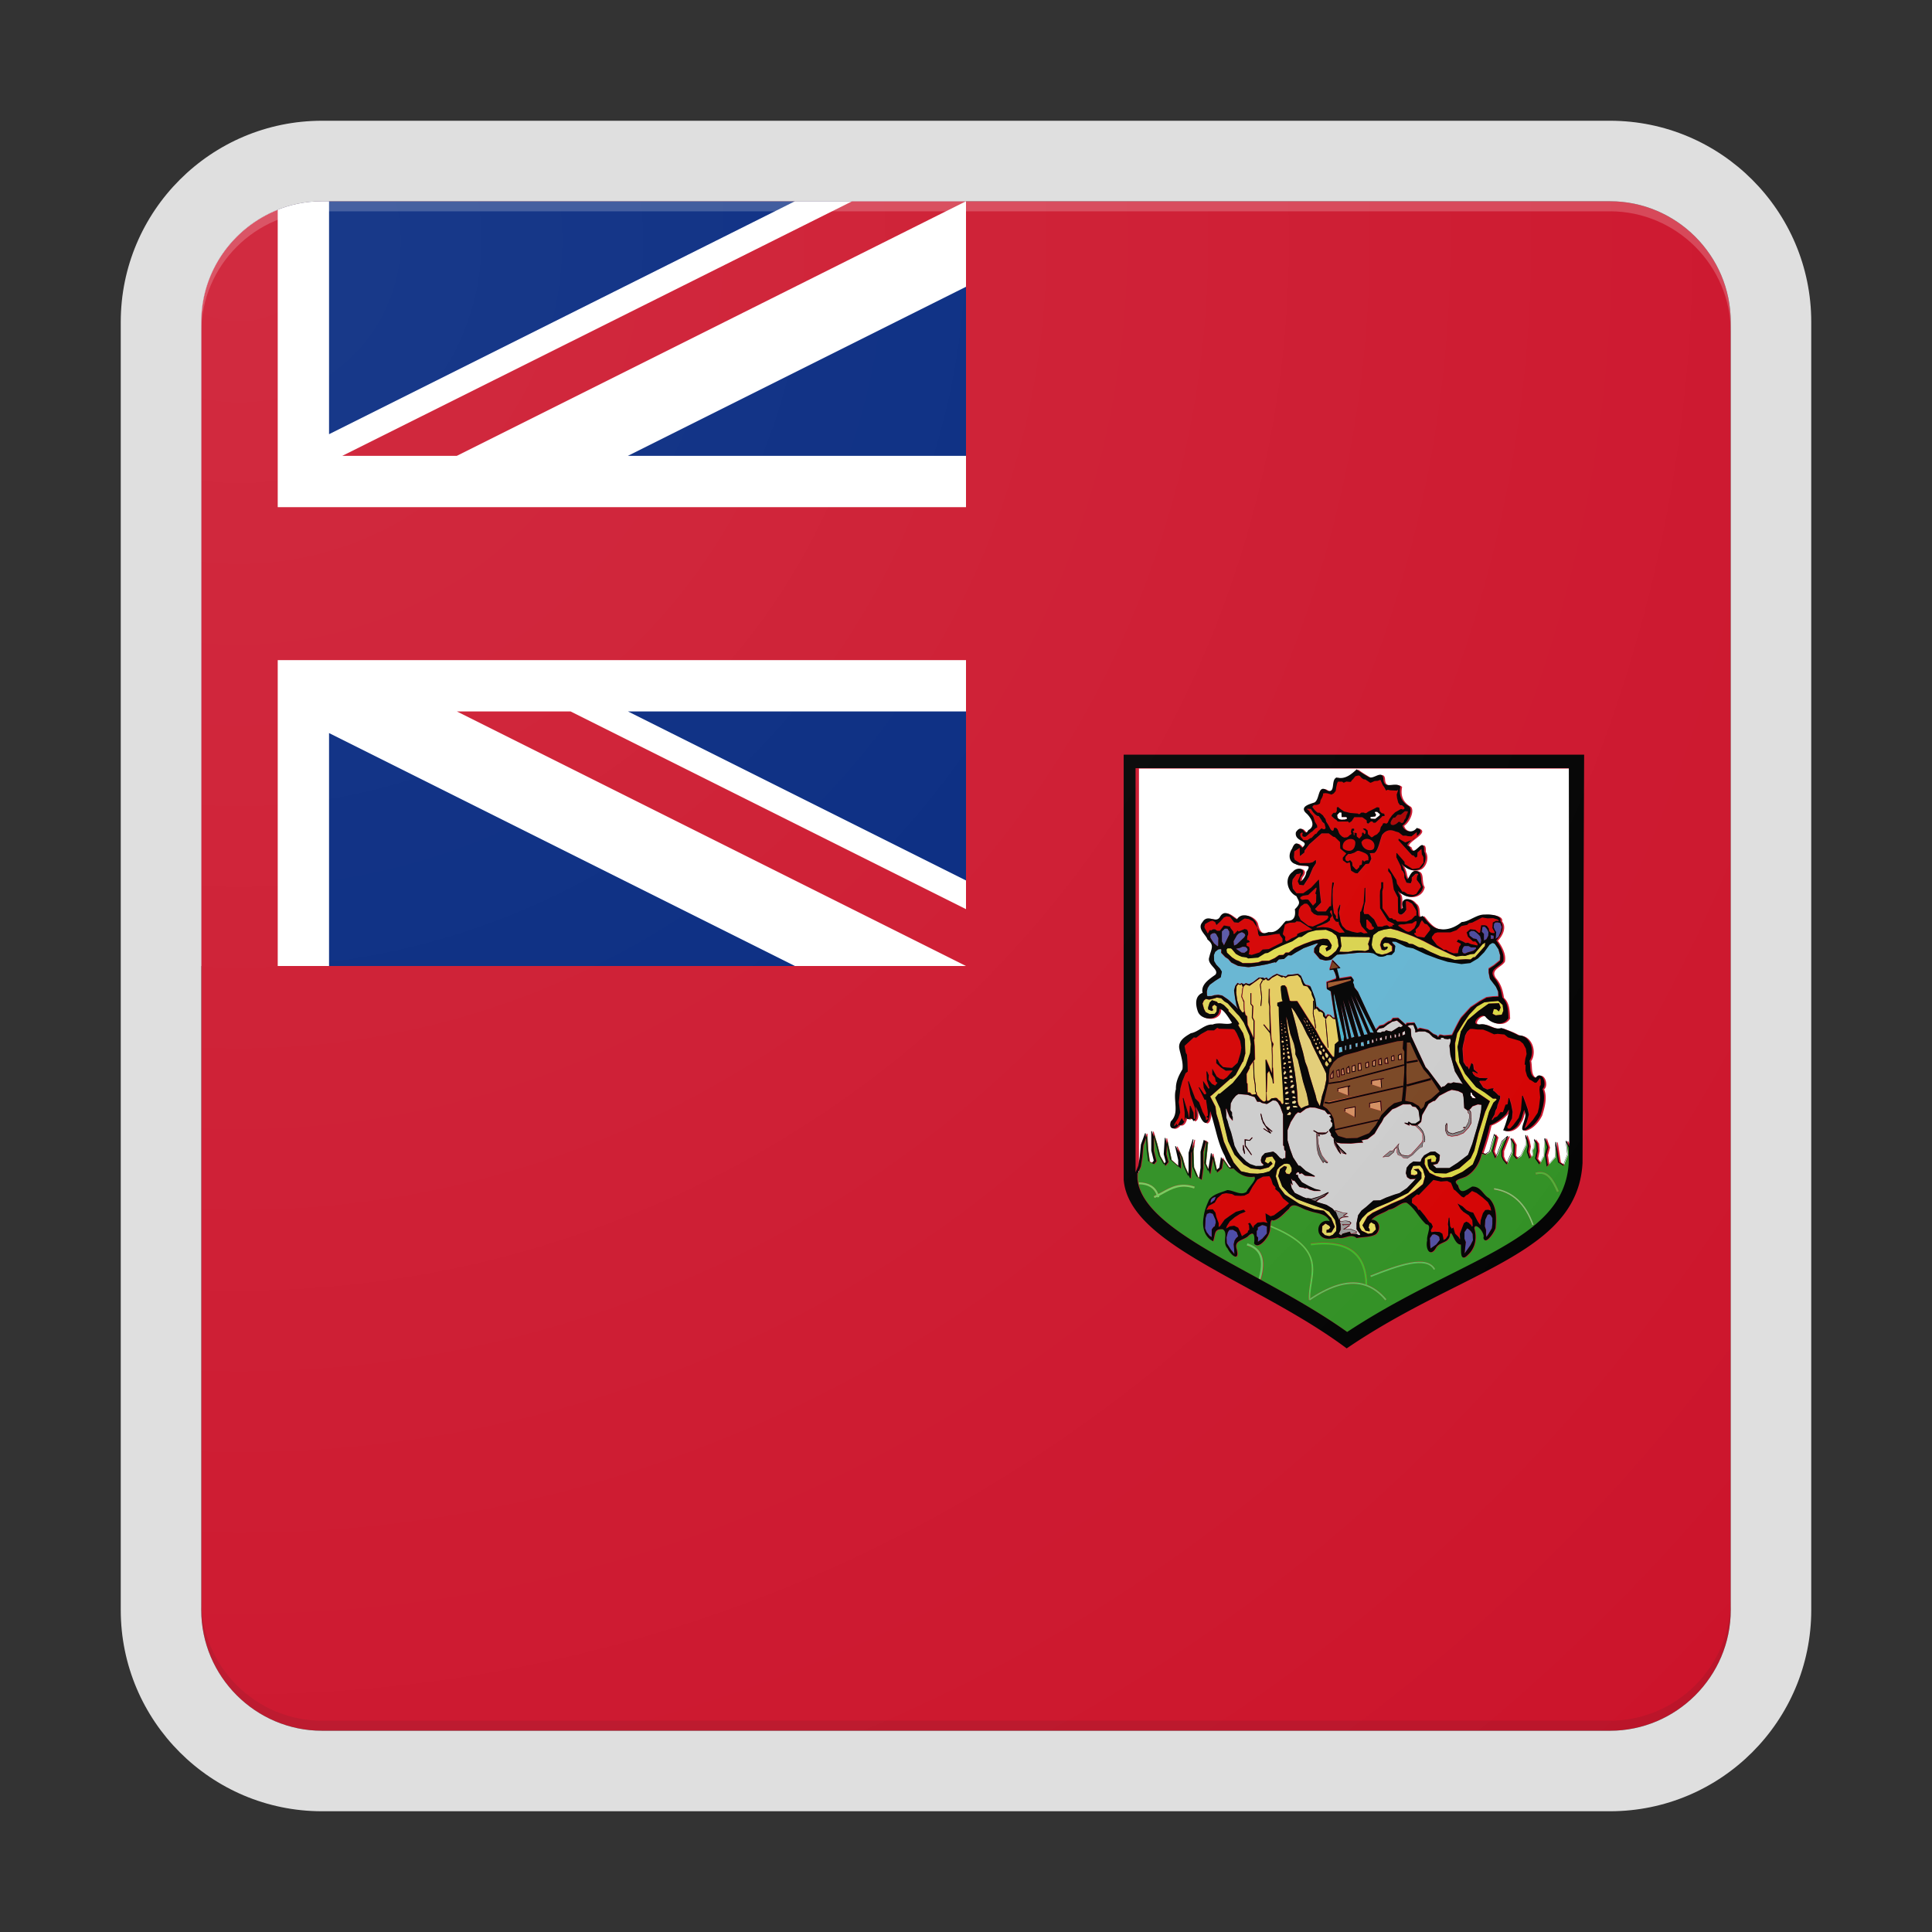 <svg xmlns="http://www.w3.org/2000/svg" width="192" height="192"><rect width="100%" height="100%" fill="#333333" stroke="none"/><path fill="#CC142B" d="M172 160V32c0-6.6-5.4-12-12-12H32c-6.6 0-12 5.4-12 12v128c0 6.6 5.4 12 12 12h128c6.6 0 12-5.4 12-12z"/><path fill="#FFF" d="M113.02 116.5h.02l.25-.6.15-.92.11-1.19.41-1.13.07.01.1 1.65.15 1.11.37.18.18-.22-.25-1.01v-1.92l.07-.01.36 1.19.31 1.23.49.88.21-.25-.2-.76v-.01l.1-1.6.07-.01.46 2.15.81.71v-.64l-.31-1.38.07-.02.52 1.08.26.93.45.99.04-.68v-1.66l.41-1.34.07.02-.15 1.13.05 1.58.41.96.25.17.15-1.02v-1.6l.32-1.19.27.2v.02l-.21 2.1.36.8.29-1.78h.07l.4 1.74.36-.31.17-1.06.71 1.04.3-.02c-.28-.34-.5-.73-.63-1.12-.47-.85-.72-1.81-.96-2.74-.1-.39-.21-.8-.33-1.19-.08-.33-.13-.46-.15-.51-.01.05-.03.14-.04.23-.05.33-.12.83-.39.93H120c-.32-.05-.51-.5-.68-.94-.09-.23-.19-.47-.3-.63-.01-.03-.03-.05-.04-.07 0 .02.01.03.01.05.08.4.25 1.24-.2 1.39l-.03.01-.01-.03c-.11-.21-.18-.23-.23-.23-.04 0-.08.02-.12.03-.05.02-.1.04-.15.04-.09 0-.17-.06-.26-.18-.02.2-.11.46-.25.62-.12.14-.27.19-.42.14-.14.2-.35.34-.54.34a.29.29 0 01-.25-.12c-.06-.08-.11-.25-.01-.56l.01-.02c.54-.52.49-1.18.44-1.88-.03-.44-.07-.9.06-1.32-.03-.75.29-1.39.65-1.98.07-.51-.05-1.01-.18-1.5l-.12-.49c-.19-.81.56-1.25 1.1-1.57l.03-.02c.33-.05.65-.24.96-.43.39-.23.79-.47 1.21-.43.16-.08.36-.11.64-.11.14 0 .28.01.42.02.13.01.26.02.38.02.24 0 .39-.03.48-.11-.05-.08-.11-.17-.17-.26-.3-.47-.72-1.11-1.07-1.11.01.24-.06.46-.22.62-.19.2-.48.32-.81.32-.5 0-.93-.25-1.1-.64-.1-.26-.31-.92-.08-1.42.1-.22.28-.38.53-.48-.17-.75.5-1.24 1.04-1.64.09-.06.17-.12.25-.18.18-.26-.03-.5-.26-.77-.24-.27-.51-.58-.36-.97.04-.18.09-.35.14-.5.16-.49.25-.78-.32-1.24l-.01-.01v-.01c-.04-.15-.16-.31-.29-.47-.28-.38-.6-.8-.19-1.25.14-.24.32-.36.57-.36.13 0 .25.03.38.06.12.03.24.05.35.05.17 0 .29-.07.4-.21.16-.29.34-.43.56-.43.26 0 .51.19.76.37.14.1.27.2.39.26a.84.84 0 01.74-.41c.49 0 1.01.34 1.18.77.13.53.28 1.01.76 1.01.13 0 .29-.04.46-.11h.02c.06.01.12.01.18.01.57 0 .88-.38 1.19-.74.11-.13.21-.25.33-.37l.01-.01h.02c.34.02.57-.06.72-.23.16-.19.21-.48.15-.91v-.02l.01-.01c.54-.53.44-.7.25-1.07l-.11-.22c-.47-.22-.82-.73-.87-1.28-.04-.47.15-.89.52-1.15.16-.18.39-.3.62-.3.18 0 .32.07.38.2.05.11.06.31-.2.61-.11.34-.08.42-.06.44 0 .01.01.01.02.01.15 0 .58-.55.58-.93v-.01l.01-.01c.18-.24.25-.41.21-.5-.05-.1-.28-.11-.52-.12-.26-.01-.56-.02-.78-.15-.27-.09-.46-.27-.54-.51-.1-.31-.02-.71.21-1.03.13-.34.27-.51.44-.51.16 0 .3.16.42.29.06.07.13.15.16.15.01 0 .02-.02.03-.06v-.01l.01-.01c.14-.14.2-.25.19-.33-.02-.11-.16-.2-.33-.29-.29-.16-.65-.36-.54-.87l.01-.01c.15-.22.29-.33.43-.33s.25.12.35.23c.07.08.14.16.21.16.07 0 .14-.08.22-.23l.01-.01.01-.01c.23-.12.36-.28.39-.49.06-.38-.25-.83-.55-1.13-.23-.18-.32-.35-.29-.51.06-.3.58-.46.96-.58l.09-.03c.21-.12.3-.43.4-.72.1-.33.2-.64.46-.64.11 0 .25.06.41.19.08.02.15.03.21.03.29 0 .33-.28.37-.61.04-.31.08-.62.34-.73h.02c.13.03.26.05.38.05.62 0 1.11-.4 1.59-.85l.02-.02.02.02c.34.26.7.48 1.06.69l.07.04c.07.05.14.07.23.07.16 0 .34-.07.52-.15.16-.07.31-.13.44-.13.2 0 .3.15.31.47.03.46.25.56.57.56.09 0 .19-.01.29-.02.1-.01.2-.02.3-.02.16 0 .37.02.52.18l.01.01v.02c-.17.88.12 1.52.88 1.95l.01.01c.11.12.15.32.11.58-.08.5-.44 1.09-.79 1.3.07.34.4.59.78.59.25 0 .47-.11.62-.32l.02-.02.03.01c.2.06.31.15.34.26.04.23-.31.51-.69.8-.3.23-.63.49-.61.64.01.06.08.1.2.14l.02.01.01.02c.09.26.2.39.33.39.16 0 .35-.17.52-.32.15-.13.28-.25.38-.25.04 0 .07.01.1.04.08.08.11.27.1.6.32.53.12 1.38-.41 1.72-.2.1-.39.15-.59.15-.53 0-.97-.33-1.27-.67.19.35.35.71.41 1.11.11.39.18.44.2.44.04 0 .11-.13.17-.24.12-.23.28-.54.56-.58h.09c.47 0 .51.41.54.82.03.26.05.54.18.74l.01.01v.02c-.12.59-.62.98-1.25.98-.29 0-.57-.09-.81-.25-.16-.08-.31-.2-.45-.35.04.08.08.18.13.31.18.18.16.61.15.99-.01.23-.01.47.04.52 0 .01.01.01.01.01.02 0 .07-.02.18-.15-.12-.35-.06-.55.02-.66a.49.49 0 01.41-.19c.26 0 .54.15.72.4.32.2.34.6.36.92.01.29.03.45.17.45.06 0 .14-.03.25-.09l.03-.01.02.02c.04.05.08.09.12.14.33.41.78.97 1.33 1.11.19.05.39.07.58.07.61 0 1.24-.25 1.82-.72l.01-.01h.01c.37-.03.72-.2 1.06-.37.4-.2.81-.41 1.26-.37.06-.01.15-.01.24-.01.36 0 1.03.08 1.23.36.06.08.08.18.05.29.45.56.1 1.38-.42 1.92.59.81.82 1.52.69 2.1l-.01.01c-.12.18-.31.32-.5.46-.41.31-.77.57-.37 1.15.53.59.7 1.32.8 1.96.54.48.57 1.29.6 1.93l.01.13-.01.01c-.28.43-.68.52-.96.52-.49 0-1.01-.27-1.34-.7a.311.311 0 00-.22-.08c-.26 0-.58.25-.71.47-.06.11-.08.21-.04.27.05.09.2.13.43.12.06-.01.12-.02.19-.02.3 0 .58.11.84.22s.51.21.79.21c.11 0 .21-.02.32-.05h.02c.1.04.19.07.28.11.48.18.89.33 1.39.62h.03c.47 0 .87.27 1.12.74.3.58.28 1.31-.04 1.78.03.15.05.33.06.52.03.5.06 1.07.55 1.18.12-.16.24-.24.37-.24.23 0 .39.25.46.48.09.29.08.68-.15.87.31.77.09 1.71-.2 2.61-.37.74-.94 1.3-1.52 1.48-.13.05-.22.04-.26-.03-.09-.13.01-.43.12-.77.09-.29.19-.59.16-.75-.05-.34-.09-.43-.11-.45-.03.04-.09.23-.13.38-.08.29-.18.64-.33.81-.21.51-.74.9-1.25.9-.13 0-.25-.02-.36-.07l-.03-.02.02-.03c.22-.47.61-1.82.56-1.99-.02.02-.09.09-.26.4l-.01.01c-.35.38-.96.87-1.63 1.12-.19.85-.44 1.71-.76 2.63-.01.05-.02.1-.03.14l.03-.02.31.1.39-.24.48-1.76.26.33v.02l-.36 1.38.22.54.17-.29.47-1.25.57-.52.06.04-.56 1.44v.55l.15.35.27.31.49-1.12-.1-1.33.07-.02.37.63v.01l-.05 1.07.23.27.38-.23.51-1.12-.05-.92.07-.01.21.57.11.53-.1.56.18.55.25-.25-.05-.46.16-.26.06-.87.32.45.05.74-.15.76.32.45.38-.71.1-1.74.07-.01.31.89v.01l-.2.77.14 1 .71-.81.05-1.48h.07l.31 1.99.41.27.39-1.03-.15-1.33.07-.02.28.54.13-37.57h-43.06v40.12z"/><path fill="#2F8F22" d="M155.95 114.07l-.25-.48.13 1.15v.01l-.43 1.13-.52-.34v-.02l-.25-1.62-.04 1.11-.01.01-.83.94-.17-1.17.21-.77-.24-.69-.1 1.58-.44.83-.41-.58.16-.78-.05-.71-.19-.27-.05.69-.15.25.05.47-.36.36-.23-.68.1-.57-.1-.51-.12-.32.04.68-.52 1.15-.45.28-.29-.35v-.01l.05-1.07-.27-.47.09 1.19-.54 1.25-.35-.42-.16-.38v-.58l.51-1.29-.44.4-.46 1.23-.25.43-.29-.7v-.01l.36-1.37-.15-.19-.45 1.64-.44.27-.31-.1-.06.03c-.22.95-.72 1.72-1.43 2.17-.13.09-.33.16-.52.23-.28.1-.58.2-.61.36-.02.1.05.22.22.36l.01.01v.01c.12.5.31.56.45.56.2 0 .45-.15.7-.3.08-.05.17-.1.25-.15h.07c.49 0 .78.33 1.05.65.17.2.34.39.55.5l.01.01c.74.75.75 1.87.64 2.97-.09.3-.65 1.21-.99 1.21-.07 0-.17-.04-.21-.23v-.02c.08-.21-.06-.51-.21-.73-.18-.25-.4-.43-.54-.43-.09 0-.14.07-.16.2.29 1.03.07 2-.6 2.62-.19.2-.34.3-.45.3a.21.21 0 01-.13-.05c-.14-.14-.14-.52-.14-.89 0-.13 0-.25-.01-.35h-.02c-.36 0-.58-.45-.74-.78-.08-.16-.17-.35-.23-.35-.01 0-.05.01-.1.14-.03.5-.38.66-.72.81-.26.12-.53.24-.67.51-.17.28-.34.43-.5.43-.09 0-.17-.05-.24-.13-.17-.22-.23-.66-.13-1.04-.03-.22.04-.48.1-.73.08-.31.15-.59.04-.75-.05-.07-.12-.11-.24-.12h-.01l-.01-.01c-.3-.28-.55-.61-.79-.93-.33-.43-.67-.88-1.13-1.21-.03-.01-.07-.01-.1-.01-.26 0-.52.16-.8.32-.28.17-.56.34-.87.37-.21.14-.47.26-.71.37-.39.17-.79.35-1.03.66.33-.03.6.14.71.44.12.35.01.76-.28.99-.38.2-.8.24-1.21.28-.22.02-.45.04-.67.09h-.02l-.01-.01a.753.753 0 00-.51-.19c-.18 0-.36.05-.54.1-.17.05-.35.1-.53.1-.1 0-.19-.02-.27-.05l-.07.01c-.24.05-.53.11-.82.11-.52 0-.85-.19-1-.6a.944.944 0 01.13-.84c.16-.21.41-.34.67-.34.1 0 .19.02.29.05-.27-.6-.83-.73-1.43-.87-.26-.06-.53-.12-.77-.23-.19-.04-.4-.14-.61-.24-.26-.12-.52-.25-.75-.25-.22 0-.38.11-.51.36l-.01.01c-.14.11-.27.25-.4.37-.33.32-.67.65-1.13.77h-.01l-.01-.01a.224.224 0 00-.1-.03c-.15 0-.17.29-.19.6-.02.28-.05.59-.16.81-.16.37-.7 1.09-1.13 1.09-.12 0-.22-.05-.3-.16l-.01-.01v-.02c.06-.45.03-.79-.08-.92-.03-.04-.07-.05-.12-.05-.08 0-.22.05-.45.3-.15.11-.32.19-.48.26-.44.2-.82.38-.59 1.04.08.33.08.53 0 .63-.03.04-.07.06-.12.06-.23 0-.62-.44-.8-.82-.29-.3-.26-.69-.23-1.04.03-.36.05-.68-.25-.86-.67-.04-.73.25-.83.71-.03.13-.06.28-.11.44l-.01.04-.04-.02c-.75-.37-1.09-1.25-.91-2.34.06-.59.25-1.1.56-1.79l.01-.01c.35-.42.87-.6 1.37-.77l.42-.15h.02c.22.01.45.09.68.16.24.08.5.16.73.16.18 0 .34-.05.48-.15.07-.18.24-.4.4-.6.27-.35.56-.71.37-.91-.11.02-.22.03-.33.03-.7 0-1.29-.35-1.73-.85l-.4.02-.63-.92-.14.9-.47.41-.38-1.68-.3 1.84-.47-1.05.21-2.1-.15-.11-.29 1.08v1.59l-.16 1.15-.37-.25-.42-1-.05-1.6.09-.69-.28.9v1.64l-.05.83-.07.01-.52-1.13-.26-.93-.37-.78.24 1.07v.81l-.95-.84v-.01l-.41-1.9-.09 1.32.21.79-.3.37-.55-.98-.31-1.24-.29-.94v1.66l.26 1.04-.24.3-.46-.23-.16-1.15-.09-1.47-.35.96-.1 1.18-.15.93-.27.65-.07.01v.58c.32 3.51 5.74 6.47 11.47 9.6.19.11.39.21.58.32.69-2.38-.27-3.01-1.18-3.3l.06-.2c1.47.47 1.88 1.6 1.31 3.58l-.13-.04c2.97 1.62 6 3.3 8.73 5.26 3.58-2.36 7.11-4.13 10.24-5.71 6.7-3.36 11.54-5.79 11.82-11.15l-.03-1.47zm-37.29 4.03c-1.33-.44-2.19.03-3.09.53-.13.07-.26.15-.4.22l.03.1-.19.04c0-.02-.01-.04-.02-.06-.09.04-.18.09-.26.12l-.08-.18c.1-.04.19-.09.28-.13-.25-.69-.83-1.04-1.76-1.06v-.19c1 .02 1.65.41 1.93 1.16.12-.07.25-.13.37-.2.9-.5 1.83-1.01 3.24-.54l-.05.19zm19 11.13c-.58-.7-1.23-1.18-1.96-1.43h-.01c-1.51-.52-3.34-.04-5.52 1.44l-.04-.06h-.07c-.03-.55.06-1.11.14-1.65.31-1.92.59-3.73-3.96-5.6l.06-.14c4.66 1.92 4.35 3.87 4.05 5.76-.08.49-.16.99-.15 1.48 2.15-1.44 3.97-1.91 5.49-1.41-.03-1.38-.42-2.4-1.16-3.06-.89-.79-2.32-1.06-4.25-.82l-.02-.19c1.99-.25 3.47.04 4.4.87.79.7 1.2 1.8 1.22 3.26.69.27 1.33.75 1.9 1.43l-.12.12zm4.82-3.05c-.72-1.34-3.48-.38-6.25.72l-.06-.14c2.83-1.13 5.66-2.11 6.44-.66l-.13.08zm9.8-4.42c-.72-2.08-2-3.27-3.81-3.54l.02-.13c1.86.28 3.17 1.5 3.91 3.63l-.12.04zm2.46-3.3c-.54-1.22-1.01-2.05-2.1-1.74l-.05-.18c1.32-.38 1.87.85 2.32 1.84l-.17.08z"/><path fill="#4DCF4A" d="M130.21 129.04c-.01-.49.07-1 .15-1.48.3-1.89.61-3.84-4.05-5.76l-.06.14c4.55 1.87 4.26 3.68 3.96 5.6-.09.54-.17 1.1-.14 1.65h.07l-.04-.06c.03-.04.07-.06.11-.09z"/><path fill="#38BB26" d="M135.7 127.8h.01-.01zM134.66 124.44c-.93-.82-2.41-1.11-4.4-.87l.02.19c1.93-.24 3.36.03 4.25.82.74.65 1.13 1.68 1.16 3.06.06.02.13.04.19.07-.02-1.48-.43-2.57-1.22-3.27z"/><path fill="#51C757" d="M135.88 127.7c-.06-.02-.12-.05-.19-.07-1.52-.5-3.33-.03-5.49 1.41-.04.03-.07.05-.11.07l.04.06.04.06c2.18-1.48 4.01-1.96 5.52-1.44h.01c.72.25 1.37.72 1.96 1.43l.12-.1c-.57-.67-1.2-1.15-1.9-1.42zM136.18 126.77l.06.14c2.77-1.1 5.53-2.07 6.25-.72l.13-.07c-.79-1.46-3.61-.48-6.44.65z"/><path fill="#7ACB73" d="M148.49 118.08l-.02.13c1.8.27 3.08 1.46 3.81 3.54l.13-.04c-.75-2.13-2.07-3.35-3.92-3.63z"/><path fill="#4CB135" d="M152.59 116.54l.05.18c1.09-.31 1.55.53 2.1 1.74l.17-.08c-.45-.99-1-2.22-2.32-1.84z"/><path fill="#60C85A" d="M123.96 123.56l-.06.2c.91.29 1.86.92 1.18 3.3.02.01.04.02.07.04l.13.04c.57-1.97.15-3.11-1.32-3.58z"/><path fill="#71CE5B" d="M115.48 118.46c-.12.07-.24.13-.37.2-.29-.75-.93-1.14-1.93-1.16v.19c.93.02 1.51.37 1.76 1.06-.09.05-.19.09-.28.13l.08.18c.09-.04.18-.08.26-.12.01.02.01.04.02.06l.19-.04c-.01-.04-.02-.07-.03-.1.14-.07.27-.14.4-.22.9-.5 1.76-.97 3.09-.53l.06-.18c-1.42-.48-2.35.03-3.25.53z"/><path fill="#D40000" d="M134.06 84.55c.22 0 .6-.1.63-.8-.01-.27-.24-.37-.46-.37a.83.83 0 00-.65.31.72.72 0 00-.11.63c.11.12.35.23.59.23zM136.15 84.49c.19 0 .33-.07.39-.18.11-.27.03-.48-.06-.61a.8.8 0 00-.64-.33c-.14 0-.4.04-.55.33.07.52.48.79.86.79zM138.79 78.53c-.01.01-.02.01-.03.01l-.64-.03c-.06-.01-.21-.05-.26-.05-.04.01-.12.04-.14.06-.02.01-.04 0-.05-.02-.09-.18-.21-.38-.23-.4-.05-.04-.18-.34-.22-.42l-.09-.21-.28.1h-.01l-.29.02c-.12.05-.33.15-.36.16-.01 0-.02.01-.03.01-.06 0-.14-.07-.17-.09l-.36-.24-.15-.01c-.01 0-.01 0-.02-.01l-.18-.11s-.01 0-.01-.01l-.21-.23-.13-.02-.28.07c-.06.08-.24.31-.29.34-.03.02-.1.12-.15.2-.01.01-.02.02-.03.02h-.15l-.28-.03-.24.11c-.01.01-.03 0-.04 0l-.15-.1h-.41l-.08.18-.08.35-.06.39c0 .01 0 .01-.01.02l-.18.22-.01.01-.21.11c-.01 0-.02.01-.03 0l-.19-.06-.17-.05-.23-.03-.22.03-.01.15v.01l-.08.22-.17.31-.03.19-.03.12c0 .01-.01.02-.02.02l-.17.09h-.01l-.12.07-.14.01-.13.08-.06.08-.01.07.08.09.14.19.18.17.11.09h.18c.01 0 .02 0 .02.01l.17.13.16.13.01.01.1.16.14.18.01.01.06.25.06.1.12.18.09.15.11.22.09.16.13.11.1-.01.04-.06.05-.2c0-.02.02-.03.04-.03l.17.02c.01 0 .02.01.02.01l.11.12.01.01.06.15c.01.01.06.14.07.18l.1.18.22.21.21.1.26-.03.11-.05.17-.16s.01 0 .01-.01l.12-.06.05-.09-.06-.13v-.02l.03-.18v-.01l.06-.13c.01-.01.02-.02.03-.02h.17c.02 0 .04.02.04.04v.13c0 .02-.02.04-.03.04l-.1.01v.08l.04.02c.01.01.02.02.02.03l.03.29.02.02.05-.01v-.16c0-.01.01-.02.01-.03.01-.01.02-.01.03-.01l.15.03c.02 0 .03.02.03.04l.01.3.25.21.26-.3.01-.25c0-.02.02-.04.04-.04h.08c.01 0 .03.01.03.02l.06.12.03.01.11-.09-.01-.23-.23-.18c-.01-.01-.02-.03-.01-.04.01-.01.02-.02.04-.02h.17c.01 0 .02 0 .02.01l.22.18c.01.01.01.02.01.03l.03.34.1.09.22.21h.11l.19-.15.28-.14.26-.29.12-.44c0-.01 0-.01.01-.01l.14-.17.07-.17c.01-.01.02-.02.03-.02l.15-.01h.02l.13.05.14-.1.16-.35.26-.37.3-.3.01-.01.58-.33c.01-.01.02-.01.03 0l.16.05.16-.05-.01-.17-.23-.2-.18-.01c-.01 0-.02-.01-.03-.02l-.15-.21s0-.01-.01-.01l-.12-.46-.04-.35v-.01l.08-.43-.04-.06-.09.01zm-1.42 2.58l-.09.12-.59.53h-.21l-.1-.13-.16.01-.24.21-.14-.06-.03-.27-.42-.3-.8-.01-.26.39-.24.17-.13-.13-.96.03-.08-.04-.09-.11-.23-.16-.27-.25.05-.15.15-.16h.22l.11-.18v-.35l.13-.06.08.08.2.16.31.21.62.15.76.06.05.05h.11l.18-.15h.23c.04 0 .09.04.12.06l.14-.01.18-.13.56-.28.33-.17.22.04.06.36.19.19.25.06.04.23-.25-.01zM129.52 83.51l.39.01.27-.19.16-.05.34-.37.12-.03.19-.26.34-.29.11.08.15.03.11-.07.01-.1-.02-.09-.07-.29-.26-.22v-.07l-.3-.45-.17-.03-.2-.16-.2-.21-.22-.33-.38-.01v.04l.04.01.21.17.04.13.32.36.05.15.06.22.07.21.21.34.02.21-.2.1-.3.3-.13.07-.51.44-.16.02-.17-.07-.02-.19.05-.11-.07-.08-.19.13.01.23.05.11z"/><path fill="#A00" d="M139.26 81.82l.15-.01.1-.12.04-.18.15-.2.04-.2.15-.31.03-.16-.3-.01-.4.35-.31.02-.25.26-.19.03-.21.3-.06.16.02.16.11.07h.2l.23-.11.19-.16h.2z"/><path fill="#D40000" d="M133.68 85.34l.1.21.22.04.17-.09c.02-.01.03 0 .05.01l.17.2c.01.01.01.01.01.02l.03.32.32.35.12.03.11-.12.13-.13.01-.13c0-.01.01-.03.02-.03l.21-.09.05-.4c0-.01.01-.03.03-.03.01 0 .03 0 .04.01l.11.13.18-.11s.01 0 .02-.01l.22-.02v-.31l-.09-.22-.2-.15-.32-.14-.34-.12-.15.01-.3.18-.34.12h-.01l-.25.01-.25.25-.07.21z"/><path fill="#D40000" d="M140.29 83.13l-.32-.02-.21-.05h-.29c-.01 0-.02 0-.02-.01l-.41-.32-.32-.09c-.18-.08-.35-.12-.51-.12-.31 0-.59.16-.83.48-.07.19-.14.41-.2.62-.15.51-.3.98-.55 1.15-.01 0-.01.01-.02.01l-.45.02.07.16.09.38v.02l-.21.46c-.01.01-.02.02-.03.02l-.33.04-.78.91c-.01.01-.02.01-.03.01l-.21-.02h-.01l-.39-.23c-.01-.01-.02-.02-.02-.03l-.13-.81-.28.08c-.01 0-.02 0-.03-.01l-.35-.25c-.01-.01-.01-.02-.02-.03l-.02-.23c0-.01 0-.02.01-.03l.34-.41-.59-.48c-.01-.01-.01-.02-.01-.03l-.02-.63-.51-.49-.17-.04s-.01 0-.01-.01l-.43-.32h-.71l-1.21 1.07-.49.65v.15c0 .01-.01.02-.01.03l-.39.32c-.01.01-.03.01-.04.01-.01-.01-.02-.02-.02-.03l-.02-.76-.53.35-.02.33-.02.25.09.26.53.33.93-.02.31-.07.27-.2a.03.03 0 01.04 0c.01.01.02.02.02.03v.25c0 .01 0 .01-.01.02l-.3.46-.39.92-.51.79c-.01.01-.02.02-.04.02l-.39-.05c-.01 0-.02-.01-.03-.02l-.14-.32v-.03l.16-.35.15-.44-.03-.04-.09.09c-.01.01-.01.01-.02.01l-.28.04-.4.53-.05.38.07.53.37.46h.66l.8-.57.71-.76c.01-.01.03-.01.04-.01.01.01.02.02.02.03l.07 1.06.07.62.07.53c0 .01 0 .02-.01.03l-.6.64.28.24h.8l.36-.49c0-.01.01-.01.02-.01l.14-.04.05-1.52.07-.79c0-.01.01-.02.02-.03.01-.01.02-.01.03-.01l.09.02c.02 0 .03.02.03.04l-.12.62-.02.55.02.9.11.91.2.27c0 .01.01.01.01.02v.25l.18.05v-.94-.02l.18-.42c.01-.02.03-.03.04-.02.02 0 .03.02.03.04l-.05.37-.09.37.09.45.07.44.18.42.38.38.59.2.52.11.34-.07h.02l.31.13.36-.04-.6-.66-.01-.01-.16-.44v-.01l.02-.95c0-.01.01-.02.02-.03l.08-.06.25-.82.09-1.47c0-.02.02-.04.04-.04s.04.02.04.04v1.29l-.12.49-.07.52.08.27h.38c.01 0 .02 0 .03.01l.55.51.01.01.36.72h.45l.18-.09h.01l.28-.05c.01 0 .02 0 .03.01l.21.14.08.03.03-.06c.01-.02.02-.02.04-.02l.16.03-.04-.09c0-.01 0-.02.01-.03.01-.01.02-.01.03-.01h.17l-.1-.12-.55-.27c-.01 0-.01-.01-.01-.01l-.76-1.22c0-.01-.01-.01-.01-.02l-.02-1.27.02-.46v-.01l.11-.32v-.5c0-.02.02-.04.04-.04h.12c.02 0 .04.02.04.04v.51l-.09.37.02 1.67.7.99h.23c.01 0 .02 0 .03.01l.13.13h.17c.01 0 .02 0 .02.01l.2.18h.9l.52-.22.32-.34c.01-.01.01-.01.02-.01l.13-.02v-.44l-.11-.22-.32-.52-.42-.24h-.2l.04.84c0 .01 0 .02-.01.02l-.18.25s0 .01-.01.01l-.23.18c-.01.01-.01.01-.02.01h-.18c-.01 0-.02 0-.03-.01l-.14-.16c-.01-.01-.01-.02-.01-.02l-.02-1.49-.41-.8v-.01l-.14-.95-.14-.52-.27-.34c-.01-.01-.01-.02-.01-.03l.02-.23c0-.02.01-.03.03-.03.02 0 .03 0 .04.02l.72 1.13s0 .01.01.01l.07.38.52.78h.16c.01 0 .01 0 .02.01l.34.23.56.09.3-.09.47-.71-.08-.25-.32-.43c0-.01-.01-.01-.01-.02v-.16l.05-.26c0-.01 0-.01.01-.02l.09-.09-.06-.09-.22.02-.37.37v.32l-.09.23c-.01.02-.02.02-.04.02l-.37-.05c-.01 0-.02-.01-.03-.02l-.21-.48V86.93l-.11-.26-.16-.16c-.01-.01-.01-.01-.01-.02l-.07-.34-.44-.9v-.39c0-.02.01-.03.02-.03.02-.01.03 0 .04.01l.74.85c0 .01.01.01.01.02l.02.21.78.49.66-.09.42-.53v-.59l-.16-.29v-.01l-.04-.52-.39.35-.02.38c0 .01-.01.02-.01.03l-.12.09c-.01.01-.04.01-.05 0l-.25-.23h-.1c-.01 0-.02 0-.03-.01l-1.34-1.48c-.01-.01-.01-.02-.01-.03l.02-.09c0-.01.01-.02.02-.03h.03l.61.36.78-.29.38-.33.02-.39-.51.41c0 .01 0 .01-.01.01zM120.52 91.49l-.22.04-.3.15-.24.15-.07.28.05.15.16.24.1.24h.05l.18-.32.13.04.19-.11h.2l.21.15h.26l.41-.52.63.1v.1l.31.4.02.23.1-.02.31-.32.11.1.6-.24.25.06.08.2.02.2-.02.12-.07.14-.04.37.16.01.13.2-.33.1v.26l.25.13.04.22-.04.33-.05.17.3.06.78-.24.31-.3.61-.04 1.35-.68.01-.35-.27-.37v-.11l-.42.02-.81.15-.8.06-.12-.21-.07-.63-.44-.64-.41-.22-.41-.06-.16.09-.47.34-.42-.04-.41-.55-.34-.05-.27.11-.34.38-.39.36-.14-.28zM127.47 92.85l.25.27-.02.31.14.14.25-.14.25-.17.25-.1.3-.16.03-.17.31-.15.33-.1.43-.12.42-.06-.31-.21-.89-.58-.36-.04-.14.12-.52.02-.29.07-.21.12z"/><path fill="#D40000" d="M129.04 90.95l.22.46.76.57.43.1.3-.14.7-.3.43-.29.14-.22-.08-.14-.6-.02h-.42l-.34-.15-.28-.28-.04-.25-.19-.3-.17-.18h-.27l-.39.26-.16.33zM129.77 89.39l.24.02.47.59.3-.32.02-.8-.1-.08.1-.36.04-.22h-.08l-.75.72-.53.07-.25.15-.01.15.18.11z"/><path fill="#D40000" d="M132.01 92.19l.27.08.55.3.3.15.52-.04-.42-.52-.16-.31-.03-.25-.11.03-.17-.04-.21-.28-.12-.37-.07-.46-.1-.01-.1.18.11.11.12.26-.2.26-.02.2-.26.2-.36.16-.33.13-.35.13-.03.11.62-.06zM136.29 91.82l-.39-.42h-.12l.02.77.26.24h.25l.19-.11.05-.13-.18-.11zM140.32 91.76l-.45.04-.35.06h-.28l-.24.06-.06.09.8.53.24.08.21-.07.38-.3.18-.42.02-.26-.14-.02zM140.56 92.85l.25.2.72.11.58-.75v-.19l-.31-.36-.24-.06-.26-.35-.13.2-.16.39-.33.36.02.29h-.16zM148.96 91.51l-.13-.12-.45-.13-.54.02-.54-.09-.96.5-.38.07-.13.16-.59.11-.49.41-.61.22h-1.29l-.27.09-.28.35v.16l.21.26.3.41.52.34.13.11h.25l.28.18.47.17.42-.02.04-.22.1-.42.15-.21v-.1l-.41-.2.16-.21.2.09.28.11.26.15.23-.04.3.14.65.15.01-.16-.21-.24h-.25l-.5-.49-.13-.42.36-.31.52.06.32.29h.13l.12-.74h.39l.17.07.2.29v.17l.09.16.18.09.25.01.04-.07-.23-.42.05-.56.31-.17.25.02zM152.39 111.29l.48-.71.13-.52.12-1.01-.07-.78.03-.32.1-.15-.01-.51-.07-.16-.32.43-.18.04-.42-.28-.11-.03-.25-.36-.16-.55.01-.58h-.09v-.04c0-.02.04-.52.09-.65.04-.12.09-.33.1-.37l-.07-.53-.27-.5-.33-.28-.53-.16-.64-.18-.36-.29-.68-.07-.35.05-.67-.31-.42-.16-.54-.01-.52-.06-.24.01-.29.27-.2.38-.07.4-.13.52-.06.39.09 1.32.27.42.15.04.14.29.24-.65.17.13.07.51.4.34-.04.06c-.14-.07-.4-.19-.45-.19-.04 0-.06.04-.06.06l.09.2.22.22.4.16.84.02-.25.25h-.53l-.09.07.17.25.23.36.4.19.44-.11h.2l-.08.2.2.14.19.18.17.18.16.03v.26l-.26.66-.06.31-.14.24-.09.39-.26.45-.02.11h.07l.19-.24.28-.12.35-.45.02.01s.06.02.11.02c.03 0 .07 0 .08-.03.03-.07.18-.49.25-.7l.01-.02.2-.04.1-.62h.07l.18.6.15.77-.06.66-.38.7-.09.11.05.19h.23l.31-.33.55-.74.22-.74.12-1.44.07-.01.25.67.23.66.12.53v.01l-.18.67-.19.69.21-.15.56-.67zM118.79 111.12v-.88l-.49-1.43-.24-1.33.07-.02.64 1.73.39.36.35.94.3.55.04.3.16-.1.06-.1-.2-.15.16-.12-.03-.47-.15-1.1h-.16l-.58-1.21.07-.04.5.72h.17l.02-.15-.24-.49-.07-.71.55.79.1-.05-.26-.76-.05-.9.07-.01.16.38-.02.43.33.42.32.17.23-.27-.17-.12-.08-.39-.28-.32v-.59l.45.79.34.24.33.07.33-.23.57-.65-.05-.04-.61.03-.5-.34-.45-.42v-.43l.15.09.19.39.34.34.39.05.5.02.54-.49.3-.97.08-.53-.11-.66-.35-.78-.21-.34-.17-.07-1.36-.03-.19-.1-.32.26h-.63l-.66.38-.47.35-.24-.02-.92.84.13.67.11.2.05.68.03.99-.22.17-.32.8-.19.7-.16 1.38.13 1.02-.19.55-.38.6-.05.2.21-.15-.04-.07.07-.04.13.19.4-.73.19.31.1.02v-.88l-.19-1.43.08-.01.45 1.48.11.51.01-.01.06-1.19.07-.01.3.69.02.57.09.07zM142.57 122.37l.46.03.28.17.11.51v.13l.24-.13.23-.33.03-.86-.06-.24.08-.65h.08l.08.85.16.23.15-.11.17.61.35.35.14.23.01-.11-.03-.43.01-.01.41-1.06.24-.16.22.1.28.29-.01.07.15-.02-.05-.6-.34-.47-.54-.35-.28-.28-.31-.55.5.28.41.38.36.19.29.05.47.91.23.35.05-.5.22-.69.23-.31.29-.03.3.09-.07-.34-.26-.5-.54-.49-.56-.43-.46-.2-.43.37-.13.05-.25.23-.22-.1-.63-.59-.16-.11-.01-.01-.26-.64-.39-.18-.61.06-.01-.01-.74-.15-1.43 1.48-.19-.05-.49.41-.03.42.49.38.17.33.13-.03.5.62.46.64.19.11.15.33-.24.35.06.17zM120.52 120.21l.26.32.08.41.25.63v.39l.15-.12.44-.62.56-.41.56-.36.78-.22.18.19-.15.07-.41.17-.51.32-.5.43-.27.42-.1.28.39-.23.41-.05.4.2.23.47.14.37.57-.38.03-.16.13-.1-.02-.5-.11-.08.17-.13.08.08.28.45.07-.23.37-.31.58-.06.41.09-.15-.24-.06-.72.51.3.33-.1 1.07-.81.43-.37-.6-.5-.37-.59-.39-.33.02-.17-.26-.3-.16-.51-.18-.3-.64.05-.56.29-.48.7-.35.66-.46.22-.35.03-.59-.03-.29-.16-.59-.08-.39.08-.47.39-.27.47-.6.32-.25.43.33-.06z"/><path d="M137.32 80.81l-.19-.19-.06-.36-.22-.04-.33.17-.56.28-.18.13-.14.01c-.03-.02-.08-.06-.12-.06h-.23l-.18.15H135l-.05-.05-.76-.06-.62-.15-.31-.21-.2-.16-.08-.08-.13.06v.35l-.11.18h-.22l-.15.16-.05.15.27.25.23.16.09.11.08.04.97-.01.13.13.24-.17.26-.39.8.01.42.3.03.27.14.06.24-.21.16-.01.1.13h.21l.59-.53.09-.12.24-.01-.04-.23-.25-.06zm-.55.15l-.09-.13-.05-.11.02-.03h.21l.26.22-.01.11-.44.35-.4-.02-.06-.04v-.08l.05-.04.43-.04.08-.19zm-2.91.32v.07l-.18.08-.35.02-.24-.04-.16-.14-.03-.28.21-.24h.18l.01.05.02.41h.45l.09.07z"/><path fill="#FFF" d="M133.33 81.21l-.02-.4-.02-.06h-.17l-.22.24.04.28.16.14.23.04.36-.02.17-.08v-.07l-.08-.07zM136.2 81.23v.08l.06.04.41.02.44-.35.01-.11-.26-.22h-.21l-.02.03.05.11.09.13-.1.19-.43.04z"/><path fill="#5656A6" d="M120.67 93.76l.33.28.07-.06.01-.77-.24-.43-.15-.06-.23.05-.17.14v.26l.19.32zM121.72 92.29l-.29.27v1l.21.39.53-1.09v-.29l-.2-.28zM123.65 93.16l.1-.2-.05-.14-.19-.15-.12-.03-.29.13-.17.16-.34.61.05.44.26-.12zM123.94 94.25l-.16-.14-.29-.02-.3.13-.33.06-.01.03.53.36.29.02.25-.18.07-.12z"/><path fill="#48489C" d="M145.95 94.01h-.42l-.1.1-.11.22v.25l.12.15.17.02.24-.11.56-.16.27-.2v-.13l-.48-.01zM149.23 92.14l-.14-.4-.27-.07-.23.02-.12.12-.04.35.13.3.12.18-.02.34-.03.33c.1-.06.25-.17.29-.25.06-.13.19-.42.19-.43l.12-.49zM147.57 92.09h-.24l-.07.49.21.22v.67l.24-.13.19-.35.02-.38-.15-.3zM146.49 92.52h-.3l-.19.15.05.31.37.28.32.06.33.49.08-.09.05-.27-.11-.41-.17-.18-.21-.2zM148.44 93.27v-.28l-.3-.06.03.38z"/><path fill="#4F4D9F" d="M146.38 123.27l-.03-.63-.18-.29-.21-.18-.16-.09-.27.37v.65l.14.33v.01l-.12 1.13.59-.83zM147.74 122.91l.19-.28.34-.58.06-.43v-.58l-.16-.26-.14-.12-.18.05-.23.49-.06.66.14.36v.49zM142.13 123.79l.04.29.57-.4.34-.44-.05-.32-.2-.15-.26-.11-.22.03-.25.35z"/><path fill="#4748A5" d="M125.46 123.08l.44-.5v-.69l-.25-.1-.22-.04-.43.22v.24l-.11.13v.49l.14.16-.02.42zM121.92 123.56l.37.59.39.47-.02-.4-.06-.57.09-.37.14-.22.22-.2-.15-.43-.38-.23-.35.03-.15.25-.13.5zM119.75 122.05l.16.39.29.37.21.13v-.76l.18-.24.12-.07.1-.36-.02-.28-.26-.6-.3-.1-.29.1-.13.41zM120.82 118.94c-.37.08-.54.28-.51.61l.37-.28.14-.33z"/><path fill="#DFDA4D" d="M129.97 92.65l-.65.43-.29.02-.63.42-.55.22-.44.19-.85.39-.59.35-.29.04-.68.42-.98.08-.18-.1-.45-.06-.29-.11-.3-.17-.41-.48-.1-.07h-.34l-.09.13.05.3.52.48.38.24.3.12.38.21h.81l.73-.08.37-.14.71-.02.57-.26.43-.3.42-.02.24-.23h.31l.61-.46.88-.39.91-.33.99-.19.43.02.17.13.2.33.08.17-.1.36-.42.24-.1-.3.23-.19-.04-.07-.35-.06h-.23l-.21.21-.04.5.3.25.31.21.27.02.34-.21.46-.4.26-.45-.08-.66-.15-.41-.45-.34-.57-.23-1 .02-.59.16z"/><path fill="#D9D24D" d="M133.19 93.08l.11.94-.2.56.4.01h.51l.46-.09.45-.04.41.02.33.04.37-.15.02-.28-.1-.27.01-.01.18-.59-.06-.1z"/><path fill="#D9D34A" d="M142.58 94.12l-1.15-.6-1.02-.46-1.53-.58-.74-.19-.65.09-.55.17-.51.38-.09.37-.08.59.09.34.36.49.58.16.53-.13.49-.24v-.46l-.36-.33-.4-.02-.16.15.08.23.14.06.12-.07.15.06-.1.2-.24.11-.26-.05-.15-.48.11-.39.2-.28.21-.12.42.06.52.06.55.19.67.2.2.15.37.04.6.31.39.06.79.41 1.01.44.84.17.54.18 1.12-.06.47.02.25-.21.19-.02.46-.51.53-.6.03-.34-.26.16-.82.95-.38.04-.54.18-.28-.02-.62.08-.55-.2-.9-.43z"/><path fill="#DDD457" d="M120.9 110.71l.25.81.49 1.94.42.95.56 1.13.73.87.94.21.7.03.6-.07.58-.17.48-.48.13-.5-.33-.5-.59.1-.16.41.34.21.23-.23.02.02.03-.02v.01l.02.03.14.21-.39.35-.82.21-.94-.11-.71-.4-.92-.96-.64-1.34-.78-3.25-.5-1.07.31-.38.18-.04 1.26-1.05.74-.91.53-.81.45-1.26.07-.88-.14-.87-.56-1.27-.46-.67-.24-.24-.88-.99-.35-.21-.32-.31-.44-.07-.17.07-.58.14-.34-.07-.19.16-.13.3.14.52.17.33.4.2.5-.03.19-.23.03-.5-.24-.18-.21.15-.03.18.12.2-.15.1-.36-.16v-.21l.15-.47.23-.23.49.15.1.14h.25l.33.18.47.47v.14l.63.66c.46.55.43.62.42.64-.01.02-.03.03-.07.03h-.02c-.01.02.02.09.06.16l.43.71.18.64.04 1.36v.01l-.21.79-.07.07-.68 1.28-.4.36h-.11l-1.82 1.61-.19.16.52 1.01.09.73z"/><path fill="#DBD45D" d="M131.74 121.6l-.32.25-.04.61.3.29.44.1.33-.13.34-.37.03-.44-.13-.66-.59-.83-.63-.32-1.59-.56-1.03-.39-.74-.53-.68-.73-.4-1.03.19-.69.41-.31.27.09-.09.25-.09.17.12.24.31.07.23-.29v-.33l-.2-.37-.26-.06-.3.03-.45.31-.24.27-.14.65.35 1.08.56.73 1.41.92 1.51.56.95.14.01.01.72.71.36.87-.34.56-.48.04v-.28l.19-.04.19-.19-.09-.17z"/><path fill="#E5DC5E" d="M138.25 119.61l1.23-.53 1.13-.77.8-.66.2-.76-.21-.72-.3-.37-.66.04-.23.5v.38l.38.06.28-.12-.03-.24-.36-.22.48-.05.3.38v.59l-1.32 1.43-1.87.92-1.28.53-.87.49-.56.56-.27.44.03.48.2.33.65.31.4-.07.37-.36-.1-.5-.38-.22-.19.18-.06.36.1.14v.23l-.41-.08-.3-.53.01-.01.46-.86.53-.39z"/><path fill="#D7D643" d="M149.25 100.84l.16-.4-.07-.58-.43-.4-.8.07-.59.07-.73.42-.77.81-.53.77-.66 1.08-.21.99.03 1.71.88 1.86.77.98 1.51 1.02.27.19-.47 1.06-.67 2.14-.42 1.73-.36.76-1.14 1-1.28.49h-.01l-1.1-.03-.55-.4-.15-.38-.04-.56.36-.09v.33h.21l.22-.03.09-.38-.19-.26-.26-.03-.34.07-.36.26-.04.54.17.38.35.52.63.31.62.17.94-.07 1.08-.52 1.01-.73.42-1.02 1.2-4.23.44-.9.32-.29-.07-.1h-.31l-.82-.61-.86-.54-1.09-1.3-.57-1.12-.18-1.56.32-1.53.68-1.14 1.09-.92 1-.71 1.03-.04.16.43-.17.38-.24-.2-.28-.03-.12.46.31.16z"/><path fill="#44B3CC" d="M133.3 103.46h.23l.03-.47-.98-4.26-.03.31.16 1.18z"/><path fill="#50AECE" d="M133.84 103.29l.2-.06-.79-3.44z"/><path fill="#50AFCE" d="M134.3 103.15l.3-.11-1.13-3.66z"/><path fill="#50ABCE" d="M135 103.05l.25-.09-1.28-3.66z"/><path fill="#50B0CE" d="M135.57 102.84l.35-.05-1.65-3.86z"/><path fill="#50B3CE" d="M136.16 102.6l.37.04-1.89-3.71z"/><path fill="#64B4D1" d="M120.22 97.86l-.21.32-.08.36.02.38.06.07.41-.02.25-.08.4-.04.39.07.57.39.81.73.2.24-.16-.39-.14-.73-.1-.74v-.01l.12-.44.22-.3.23.12.18-.1.23.12.19-.12.32.1.38-.19.59-.46h.44l.11.09.24-.1.13.19.46-.35.41-.21.41.16.49.11.19-.17.43-.02.58-.08.3.21v.01l.27.66.18.2.29.06.17.08.28.7.2.55.1.68-.03.13.14-.02.28.28.24.12.2.22.05.33.11-.01.14-.18.31.07.23.25.17.01-.4-2.66-.39-.22-.02-.68.93-.33.02-.2-.13-.39-.16-.33-.38.04.31-1 .78.81-.35.04.26 1 1.17-.19.24.33-.08.26.09.17.06.31.35.44.93 2.01.86 1.76.36-.38.42-.1.45-.31.26-.09.2-.26.54-.02.74.67.1-.16.77-.04.25.5.03.15.26-.11h.01l.82.18.49.39.38.16.08.16.19-.23.18.02.25.06.78-.06.4-.81c.02-.03.38-.77.56-.97.17-.19.9-.97.9-.98l.89-.59.68-.38.63-.08.55-.02-.02-.48-.23-.5-.59-.77-.12-.61v-.4l.53-.34.59-.48.02-.49-.17-.62-.35-.52-.11-.09-.17-.03-.26.16-.55.76-.61.61-.77.46-.87.1-1.37-.22-.97-.3-1.2-.45-1.26-.59-.69-.14-1.03-.51-.35-.02-.01.12.31.31-.08.58-.29.31-.49.02c-.02.03-.07.07-.26.12-.09.02-.19.04-.28.04-.17 0-.28-.04-.29-.04l-.49-.29h-1.39l-1.04.1-1.17.1-.59.51-.53.08h-.01l-.56-.14-.59-.69.02-.4.38-.47-.14-.01-1.29.47-.8.45-.44.28-.31-.02-.41.37-.51.04-.3.32-.11-.04-.81.21-.75.14c-.04.01-.95.14-1.05.14-.1 0-.97-.11-1.01-.12h-.01l-.68-.34-.31-.35-.29-.19-.41-.43.02-.31-.09-.06-.23.04-.3.24-.13.32.02.59.21.36.37.39.19.31-.1.56-.54.34-.54.39z"/><path fill="#5DB7D2" d="M133.08 104.09l-.03.53.37-.09-.05-.51zM133.66 103.92v.43h.12v-.44zM134.11 103.81v.48l.2-.07-.02-.43zM134.92 103.63l-.22.07.02.35h.18zM135.25 103.59v.37h.31l-.05-.42zM135.86 103.44v.35l.26-.07-.07-.36z"/><path fill="#FFFCFC" d="M146.27 109.1l.37.06-.02-.08-.3-.29-.06-.19-.11-.05v.36l.1.05z"/><path fill="#CCC" d="M138.34 101.55l-.47.29-.38.31-.46.09-.23.25.05.11.35.02.17-.1h.22l.16-.13.26.08.26.05.31-.19.44-.28.22.02.18-.14-.6-.5zM140.47 101.87h-.34l-.22.09v.07l.08.02.22.22.05.73 1.42 3.05.27.3 1.05 1.4.25.34.12-.11.18-.02.35-.33.31.03.22-.1.75.1.21.1-.79-1.28-.45-1.62-.1-.96.08-.23.05-.29-.07-.18-.22.07h-.01l-.36-.05-.07-.1h-.27v.17h-.37l-.42-.23-.37-.37-.41-.19h-.58l-.37.11v-.22zM133.22 122.15v-.18l-.02.23zM134.85 122.65l.13.1.18.02.03-.1-.37-.49v-.59l.16-.8.33-.46.47-.37.71-.63h.01l.67-.02.59-.27.83-.3.5-.15.74-.5.57-.59.39-.43-.12.1h-.01l-.51.03-.3-.19-.13-.4.08-.54.29-.36.38-.26.51.03h.2l.12-.33.24-.31.62-.35.46-.03.48.34-.06.56-.18.31-.45.11.34.32h1.3l.81-.52 1.04-.79.42-1.09.45-1.54.27-.97.17-.92.02-.46-.36-.04-.53.19-.23.28-.09.04.16.23v.01l.03.62.02.02v.44l-.25.46-.53.56-.62.26-.56.07-.39-.09-.14-.23-.09-.24v-.53l.13-.25.05.15-.02.57.18.22.39.12.36-.12.44-.12.36-.2.01-.09-.15-.02.06-.09h.21l.26-.51.09-.44v-.34l-.1-.1-.06-.1v-.15h.01l.07-.06-.09.05-.33-.25v-.02l-.07-1.07-.09-.38-.45-.22-.63-.12-.39.15-.84.44-.45.5-.16.03-.46.27-.64 1.11-.1.68-.01.01c-.03.03-.34.33-.49.36-.03 0-.07.01-.11.01-.15 0-.32-.03-.33-.03l-.01-.01-.23-.15.02.19-.49-.23.02-.07.3.07.05-.1v-.01l.03-.06.3.19h.38l.45-.3-.14-.99-.28-.35-.32-.05-.2-.22h-.75l-.74.37-.32.12-.84.86c-.03.05-.2.43-.3.55-.1.12-.62 1.01-.62 1.02l-.01.01-.69.53-.37.07-.24.06.18.21-.5.03-.72.07-1-.02-.45-.08-.17-.26.12.25.01-.01.44.56.61.57-.04.06-.35-.11-.3-.29-.02-.03.17.36-.06.04-.23-.3-.36-.63-.09-.51.06-.02-.05-.08-.28-.31.03-.13-.23-.38.33-.39.02-.3-.18-.23.08-.18-.22-.3.16-.05-.05-.14-.27-.02-.28-.35-.96-.29-.51-.02-.39.12-.58.43-.22-.07-.25.23-.47.74-.32.81v1.01l.25.87.3.82.54.83.17.02.56.51.54.29.35.2-.02.07-.4-.05-.56-.05-.32-.24-.22.08-.05-.16-.16-.02-.13.15-.02.1.19.02.05.24.36.49.67.37.65.3.52.12-.01.07h-.61l-.42-.12-.35-.18-.02.04h-.16l-.1-.05-.41-.08-.5-.62-.18-.03-.15-.19.16.66-.21-.21.1.5.31.48.86.42.36.13.01-.04.43.07.8-.24.87-.42.04.06-.41.39-.53.26-.31.25 1.04.31.58.36.33.36.03.06-.1-.26.5.15.23.09.53.07-.37.23.44.1v.03c-.02 0-.46.05-.53.05-.05 0-.23.11-.3.15 0 .03-.02.16.02.22.02.02.04.03.07.02.05-.01.11-.01.17-.02.12-.02.24-.03.3-.03.09 0 .36.05.37.05l.19.15-.12.18h-.01l-.7.02.07.06h.64l-.58.38.65-.02.57.23v.16h-.01l-.5.11.01.01h.53zm3.27-8.26l.26-.02.64-.73.02.01-.09.17v.24l.07.21.05.21.22.29.62.09.29-.14.61-.66.47-.54.09-.24-.02-.62-.31-.4-.4-.38.18-.08h.01l.35.32.21.28.16.42.07.44-.04.24h-.16l-.09.49h-.01l-.24.1-.33.3-.38.4-.53.34-.37-.04-.21-.19-.33-.11-.13-.27.03-.48-.22.16-.09.3-.53.44-.6.06.73-.61zm-7.56-2.07l.45.24h.78l.16-.16.05.05-.22.22-.37.09h-.01c-.06-.01-.36-.04-.44-.1-.07-.05-.45-.28-.45-.28l.05-.06zm1.02 3.08l-.07.18-.29-.46-.21-.42-.14-.58-.05-1.51.3.13.08.16h-.25l.07.76.19.72.17.42.3.4.3.3-.1.1-.3-.2zM133.04 122.64l.04.02zM126.53 114.45l.29.21.37.41.27.14c.03-.04.07-.1.13-.1.04 0 .11-.01.15-.01l.01-.71a.256.256 0 01-.12-.13c-.01-.05-.02-.27-.02-.33l-.1-.1v-.02l-.01-3.07-.29-.79-.24-.41-.19-.15-.3-.03-.36.23-.23.13-.5-.11-.17-.11-.29-.01-.25-.46-.73-.23-.89-.07-.25.17-.3.36-.21.41-.03.67.16.22v.32l.07.13v.39l-.31-.37-.23-.57-.09-.28-.05.08.03.46.01.38.13.35.13.5.22.63.18.68.16.65.3.58.26.36.6.6.37.26.58.2.64-.01.16-.11-.24-.23v-.01c0-.02-.05-.17-.05-.23s.07-.31.09-.36l.01-.02.29-.3.84-.19zm-2.87.23l-.14-.42v-.45l.07-.01.14.86-.07.02zm.75.07l-.06.04-.64-.89v-.05l-.02-.63.48.07.25-.27.06.05-.26.29h-.06l-.36-.03-.01.49.62.93zm1.59-2.46l-.16-.21.01-.01-.35-.5-.05-.18-.07-.14-.11-.54.06-.07.01.07h-.01.01l.18.65.27.49.66.57-.05.06-.36-.26.01.01.26.35-.05.05-.01-.01-.01.01-.7-.46.04-.06.53.33-.11-.15zM136.34 103.31v.34l.17-.04-.05-.3zM136.75 103.2v.26h.1v-.28zM137.14 103.4l.21-.04-.03-.28-.2.08zM137.77 103.3l.05-.35h-.15v.35zM138.15 102.87v.29l.14.02-.05-.31zM138.74 103.12v-.29l-.15-.06v.34zM139.1 102.71l-.07-.06-.07.37h.17zM139.37 102.6v.31l.29-.13-.05-.33z"/><path fill="#76401B" d="M133.03 96.14l-.6-.59-.24.73z"/><path fill="#784421" d="M134.88 104.54l-1.25.33-.69.32-.4.37-.4.66-.08.75v.57l-.02.07.72-.11 2.65-.65 4.1-1.08.02.07.01.06.02-1.38-.16-.3v-.01l.05-.77-.58.05-1.46.35-1.3.3-1.23.4zm-2.36 2.61l-.33.07v-.39l.01-.01.32-.53v.86zm.35-.1l-.06-.67.3-.11.03.79h-.27zm.41-.16v-.62l.26-.15.1.7-.36.07zm.53-.2v-.56l.26-.22.13.75-.39.03zm.53-.14v-.63l.35-.14.03.7-.38.07zm.61-.11v-.77l.32-.04.06.74-.38.07zm.76-.27l-.03-.55.35-.14.03.58-.35.11zm3.22-1.33l.35-.17.07.65-.41.03v-.51zm-.37 0l.03.56-.32.07-.03-.49.32-.14zm-.96.39l.29-.18.1.66h-.39v-.48zm-.61.03l.29-.15.06.74h-.36v-.59zm-.62.19l.36-.18-.03.71h-.32v-.53zM133 112.88l.81.24 1.07-.03 1.18-.48.64-.77.25-.46-4.25.96.01.1z"/><path fill="#784421" d="M132.27 110.65l.25.48.11.73.05.34 4.3-.97.02.08.28-.5.7-.73.56-.44.76-.21.11-.95.03-.45-7.36 1.67-.46-.06.02-.15.22.03 3.77-.78 3.79-.86.02.07.01.06.1-1.41.01-.7-6.35 1.67-1.15.17-.01-.07-.01-.04-.11.34-.45 1.92.42.29.37.47zm3.8-1.05l1.19-.21.06 1.02h-.08v-.01l-1.13-.32h-.04v-.48zm-2.45.55l1.11-.21-.03 1.08h-.08V111l-.97-.54h-.04v-.31zm2.64-2.78l1.26-.23.01.07-.25.05.05.83h-.07v-.02l-.96-.32h-.04v-.38zm-3.34.78l1.25-.29.03.07-.18.13.03.82h-.07v-.02l-1.02-.4h-.04v-.31zM140.4 109.55l.61.37.22.32.28-.24.14-.47.58-.33.84-.73-.72-1.08-.17-.25.05.2-2.39.64-.05-.17-.12 1.58zM139.8 107.72v.04l2.37-.63-.19-.28-.52-.59-.62-1.15-.7-1.52h-.32l-.03 1.9 1.09-.19.03.19-1.09.19-.03-.18-.02 1.11z"/><path fill="#A05A2C" d="M131.98 98.15l2.25-.71v-.14l-2.27.36z"/><path d="M125.55 112.19l.7.46.01-.01.01.01.05-.05-.26-.35-.01-.02.36.26.04-.06-.66-.57-.27-.49-.17-.65h-.01.01l-.02-.07-.06.07.11.54.07.14.05.18.34.49v.01l.16.21.12.18-.53-.34zM124.17 113.37h.05l.26-.29-.06-.05-.25.27-.48-.08.02.64v.05l.64.88.06-.04-.62-.92.01-.49zM123.52 113.81v.45l.14.42.07-.02-.14-.86z"/><path fill="#666" d="M131.6 112.64h-.49c.09.02.21.04.3.05l.19-.05z"/><path d="M131.41 112.76l.37-.09.22-.22-.05-.05-.16.16h-.78l-.45-.24-.04.07s.38.23.45.28c.08.05.38.08.44.09zm.19-.12l-.19.05a2.68 2.68 0 01-.3-.05h.49z"/><path fill="#666" d="M133.02 114.37l-.4-.85.04.22z"/><path fill="gray" d="M133.43 114.55l.17.05-.49-.47-.15-.18.18.33z"/><path fill="#666" d="M131.87 115.58l.07-.07-.29-.29-.29-.41-.18-.42-.19-.72-.08-.78h.24l-.06-.12-.26-.12.06 1.47.14.58.2.42.27.41.07-.16h.01z"/><path d="M131.87 115.61l.1-.1-.3-.3-.3-.4-.17-.42-.19-.72-.07-.76h.25l-.08-.16-.3-.13.05 1.51.14.58.21.42.29.46.07-.18.3.2zm-.37-.08l-.27-.42-.21-.42-.14-.58-.05-1.47.26.11.06.12h-.24l.07.78.19.72.18.42.3.4.29.29-.07.07-.29-.2-.01-.01-.07.19z"/><path fill="gray" d="M138.6 114.19v-.01l.27-.19-.04.53.12.26.33.11.21.18.36.04.52-.33.39-.4.33-.3.24-.1.09-.5h.16l.03-.21-.07-.44-.16-.42-.2-.28-.35-.3-.13.06.37.35.32.41.02.63-.01.01-.08.25-.48.54-.61.67-.3.14h-.01l-.63-.09h-.01l-.22-.31-.06-.21-.07-.21v-.25l.05-.1-.59.68h-.01l-.25.01-.66.56.52-.05.52-.44z"/><path d="M138.53 114.5l.09-.3.22-.16-.03.48.13.27.33.11.21.19.37.04.53-.34.38-.4.33-.3.24-.1h.01l.09-.49h.16l.04-.24-.07-.44-.16-.42-.21-.28-.35-.32h-.01l-.18.08.4.38.31.4.02.62-.09.24-.47.54-.61.66-.29.14-.62-.09-.22-.29-.05-.21-.07-.21v-.24l.09-.17-.02-.01-.64.73-.26.02-.71.6.6-.06.51-.43zm-1.06.47l.65-.55.26-.02.59-.67-.05.1v.25l.07.21.05.21.23.3.63.09.3-.14.62-.67.47-.54.09-.25-.02-.63-.32-.41-.37-.36.14-.06.34.31.21.28.16.42.07.44-.03.22h-.16l-.09.49-.24.1-.34.3-.38.4-.52.33-.36-.03-.21-.19-.33-.11-.12-.26.04-.53-.26.19-.09.3-.52.43-.51.05z"/><path fill="gray" d="M143.77 111.75l-.02-.06-.08.16v.52l.09.22.13.22.38.09.55-.07.61-.26.52-.56.24-.45v-.4l-.02-.02v-.01l-.03-.62-.15-.21-.11.1v.11l.05.09.1.1v.36l-.09.45-.26.53h-.21l-.02.02.13.02-.02.15h-.01l-.37.21-.44.13-.37.12-.41-.13h-.01l-.19-.23v-.01z"/><path fill="#666" d="M131.57 118.85l.23-.22-.66.32-.82.25-.07-.01.48.18.31-.25z"/><path fill="#999" d="M133.12 121.1c.03-.02.26-.16.33-.16.05 0 .3-.03.43-.04l-.42-.09.36-.22-.45-.06-.23-.09-.44-.13.18.48.23.52c-.01-.1.01-.2.01-.21zM134.78 122.5v-.12l-.55-.22-.75.02.58-.39h-.55l-.14-.11h.04l.73-.02.09-.14-.16-.13a2.6 2.6 0 00-.36-.05c-.06 0-.18.02-.3.03-.06.01-.12.02-.17.02-.04 0-.07-.01-.09-.03 0-.01-.01-.01-.01-.02l.1.35.02.48-.2.44.24.16.13-.17.72-.2.12.21.51-.11z"/><path fill="#E4CB5E" d="M123.04 97.81l-.15.22-.04.61.1.76.25.84.23.35.17.03.05-.21h-.03l-.03-.8-.13-.34-.09-.19v-.06l.11-.84h.06l-.14-.38-.13.09z"/><path fill="#E4CB5E" d="M125.26 97.2l-1.05.76-.38-.13-.22.19-.05.22-.01-.04-.1.82.08.21.14.28.03.89.1.44.16.16v.01l.05.82.6 1.34v-1.72l-.17-.33.05-1.11-.19-.25v-1.07h.07v1.05l.2.25v.01l-.05 1.1.17.34v1.84h-.04l.06.71.03 1.27v.01l-.23.28-.3.45.01.13-.31.59.02.89.07.08.02.86.23.02.19.21.4-.04v-.25h.04l.06.3.34.44.28.23.19.01.1-.14-.01-.97h.01l-.05-3.05.07-.01.57 1.38v-1.79l-.03-.7.01-.04-.03-.61-.04-.07-.11-.8-.66-.83.06-.05.57.7v-.65l-.03-1.11V100l-.08-.41.03-1.32h.07l-.01.58.04 1.02.02.12v.45l.11 2.6.05.4.17.31-.11.43.03.69v1.23h.03l.08 1.56-.07.01-.06-.42-.33-.84-.18.27-.06 1.85h-.04l.06.87.19-.01.27-.24h.01l.36-.05.13.01s.1.06.15.15c.04.08.21.16.21.16h.01l.13.26.13.05.07-.15-.11-2.07-.11-1.69-.12-2.15-.12-2.74-.02-.87-.14-.12.01-.3.52-.15-.08-.24-.1-.88v-.34l.13-.11h.01l.24-.01.18.21.32 1.32.15.05.59-.01.01.01 1.32 2.09.47.7.64 1.2.84 1.19.26.34.15.02.06-1.26.01-.01.36-.31-.31-2.17-.24-.05-.34-.31-.18.03-.2.33-.26-.3v-.01l-.03-.3-.21-.14h-.17l-.22-.29-.1-.03-.16.15-.03-1.03-.21-.47-.04-.28-.39-.55-.42-.1v-.01c-.02-.04-.19-.42-.19-.48 0-.04-.05-.19-.08-.25l-.28-.29-.95.12-.27.16-.21-.13-.13.08-.48-.25-.55.3-.26.24h-.18l-.12-.16-.25.17-.16-.16-.18-.07zm-.53 11.34l-.03-.75-.11-.69-.06-1.62h.07l.06 1.61.11.69.03.76h-.07zm7.04-7.22l.25 2.78-.07.01-.25-2.78.07-.01zm-1.27-1.86h.07l-.03 1.28.14.69.11.75-.07.01-.11-.75-.14-.69.03-1.29zm-5.07-2.05l.07.04-.22.41.14 1.27-.08.84-.07-.01.08-.83-.14-1.28.22-.44z"/><path fill="#DCC56A" d="M129.07 109.82l.26.33.2-.11.19-.09.36-.12-.03-.3-.18-.86-.36-1.19-.51-2.15-.25-.56v-.38l-.15-.66-.36-.98-.32-1.44-.09-.29.03.35.07.47.06.58.17.83.08.71.45 2.69.16 1.21.09.78.04.82z"/><path fill="#E2CC75" d="M130.15 106.89l.59 1.93.12.51.28.55.04-.01.2-.95.25-.75.1-.51.08-.4-.02-.6-.16-.35-1.22-2.45-.18-.48-.34-.59-.46-.96-.75-1.29-.29-.39-.05.05.29 1.06.24.94.23 1.03.39 1.35.22.93.23.57z"/><path fill="#DDD690" d="M127.92 110.81h.31l.09-.2-.15-.12-.27.26zM128.09 110.29l.12-.22-.02-.15-.21.05-.13.07.04.27zM128.94 110.06v-.1l-.17-.07-.3.02.06.15zM128.71 109.67l.13-.18-.15-.13-.29.12.02.19zM127.81 109.75l.32-.07v-.07l-.41-.03-.04.11zM128.12 109.19l-.1-.08-.29.05v.13l.31.02zM128.8 109.07l-.19-.13-.16.05-.04.11.28.07zM128.05 108.63l.02-.14-.17-.02-.14.07-.05.19.17.02zM128.37 108.62l.29.07v-.29l-.13-.04-.16.07zM127.68 108.31l.31-.13-.02-.16h-.27zM128.64 107.81l-.16-.04-.17.13-.11.21h.31zM128.24 107.42l.02.16.27-.04-.1-.2zM127.91 107.65l-.1-.13-.18-.05.01.22zM127.89 107.02h-.27l-.02.2h.35zM128.15 106.88v.26h.33l-.06-.26zM127.62 106.85l.22-.26-.14-.21-.16.27zM128.41 106.36l-.1-.06-.14.07-.04.21h.28zM127.67 106.04h-.14l-.02.15h.24z"/><path fill="#E2D67E" d="M128.27 106.14v-.18h-.16l-.03.18zM128.3 105.63l.02-.15-.29-.02-.04.17zM127.59 105.57l-.04.27.25-.11v-.14zM127.68 105.14l-.04-.11-.09.03-.08.18.1.05zM128.21 105.2v-.23l-.19-.09h-.01l-.07.15.12.21zM127.59 104.85c.04-.02.07-.04.08-.05 0-.03.02-.1.03-.15l-.12-.07-.04.01-.06.16.11.1zM128.13 104.73c0-.05.01-.13.01-.17 0-.02-.06-.06-.11-.08l-.09.01-.04.17.08.05.15.02zM127.5 104.35l.12.03c.03-.03.06-.07.06-.08 0-.01-.03-.07-.06-.13l-.11.02-.01.16zM127.86 104.26c.02.02.06.06.11.06.06 0 .07-.06.07-.07 0-.02-.01-.08-.02-.13l-.13.01-.03.13zM127.63 103.95l-.09-.07h-.06l-.03.12.1.05zM127.87 103.76l-.02.11c.03.02.07.04.09.04.01-.01.04-.05.06-.08l-.11-.07h-.02zM127.61 103.58l-.06-.15a.653.653 0 00-.11-.02h-.06l-.03.15c.04.04.08.07.1.07.03-.01.11-.03.16-.05zM127.76 103.43l.2.03c.01-.06.01-.12 0-.14-.04 0-.12-.01-.17-.02l-.03.13zM127.52 103.13l-.05-.1h-.08l-.02.07.09.07zM127.73 103.05l.11.05.08-.07-.13-.07zM127.39 102.75l.07-.05-.08-.08-.03.05zM127.83 102.58v-.04l-.04-.06-.1.03-.04.05.06.08zM127.47 102.36l-.04-.08-.07-.01-.05.11.11.05zM127.77 102.2l-.07-.09h-.04l-.06.06.08.08zM127.31 102.04l.1-.01-.01-.06-.06.01h-.03zM127.62 101.82v.07l.09-.01-.01-.07zM127.4 101.76c.01-.02.01-.05.01-.06h-.09l-.03.04.06.07.05-.05zM127.3 101.46l.04.05.03-.02-.06-.04z"/><path fill="#D3C55F" d="M131.89 106.01l.17-.25-.24-.34-.14.19.01.22z"/><path fill="#D3C75F" d="M132.14 105.07l-.18.26.18.28.17-.11c.01-.13.01-.25 0-.28-.03-.03-.12-.11-.17-.15z"/><path fill="#E2D67E" d="M131.75 104.61a.43.43 0 00-.07.14c0 .02.03.14.05.25l.12.15c.06-.02.11-.05.12-.06.01-.04.05-.17.07-.21l-.17-.22-.12-.05z"/><path fill="#D3C95F" d="M131.58 105.36c.04-.03.08-.06.09-.08 0-.02-.05-.15-.09-.26l-.09-.09-.06.02-.03.06c-.01.08 0 .17.01.18l.17.17z"/><path fill="#E2D67E" d="M131.24 104.84c.05-.01.1-.03.12-.04v-.2l-.09-.16-.15-.07-.03.02-.05.13.07.19.13.13zM131.45 104.25l-.03.09c.01.07.02.14.03.15l.12.06.08-.14-.09-.19-.11.03zM131.42 104.09v-.14l-.12-.07h-.03l-.06.14.04.1.08.04c.04-.03.09-.06.09-.07zM131.07 104.17l-.08-.15-.09-.02-.08.11.03.13.13.04zM130.81 103.62l-.05.01-.07.07v.07l.1.07.09-.04-.03-.11zM131.11 103.55l-.03.07.06.12.07-.04-.02-.1zM130.98 103.18h-.09l-.02.21.13-.02.03-.11zM130.67 103.39l-.01-.11-.03-.03c-.03 0-.06.01-.09.01l.02.21.07-.01.04-.07zM130.35 103.05l.07.11h.05l.03-.08-.09-.1zM130.73 102.88l-.04.06.03.05.05.01.04-.06-.04-.05zM130.27 102.68l-.04-.01-.03.09.08.02.02-.05zM130.5 102.6l-.01.09.09-.01-.01-.08zM130.17 102.37c-.02.01-.04.01-.06.01-.02 0-.04.01-.06.01v.08h.1c.02-.04.03-.09.02-.1zM130.37 102.32v.07l.09-.01-.02-.07zM129.98 102.23l.09-.01-.01-.06h-.09zM130.24 102.05l-.01.07h.11v-.07zM130.16 101.84l-.09-.01v.09c.03 0 .09.01.12.01-.01-.02-.02-.06-.03-.09zM129.94 101.95l.01-.08-.04-.03h-.11l.01.11zM129.51 101.34l.22.35h.06l-.11-.16v-.02c.01-.03.01-.06 0-.07-.03-.01-.05-.01-.05-.01h-.02l-.07-.12-.03.03zM129.94 101.44l-.08-.07v.16l.11.11.04.01-.02-.07zM129.7 101.2c-.03-.01-.06-.04-.08-.06h-.03l-.02.02.24.16-.06-.11c-.01 0-.03 0-.05-.01z"/><path d="M125.35 99.12l-.09.84.08.01.08-.85-.14-1.27.22-.4-.07-.04-.22.43zM130.72 102.2l.07-.01-.11-.76-.14-.69.03-1.28h-.07l-.03 1.29.14.7zM131.766 101.326l.251 2.788-.07.007-.25-2.79zM124.67 107.09l-.06-1.61h-.07l.05 1.62.12.69.02.75h.08l-.03-.76z"/><path fill="#D38D5F" d="M134.01 107.98l-1.02.23v.25h-.03l1.02.4-.03-.84z"/><path d="M132.99 108.46v-.25l1.02-.23-.06.04.03.84v.02l.07-.01-.02-.81.17-.13-.03-.07-1.25.29v.31h.04z"/><path fill="#D38D5F" d="M136.34 107.43v.33h-.04l.96.32-.05-.81z"/><path d="M136.34 107.76v-.33l.87-.16.05.81v.02l.08-.01-.06-.83.25-.05-.01-.07-1.26.23v.39h.04z"/><path fill="#D38D5F" d="M133.69 110.21v.25h-.04l.97.54.03-.97zM134.66 111.02z"/><path d="M133.69 110.46v-.25l.96-.18-.03.97v.02h.07l.03-1.08-1.1.21v.31h.03z"/><path fill="#D38D5F" d="M137.27 110.41zM136.14 109.66v.41h-.04l1.14.33-.06-.92z"/><path d="M136.14 110.07v-.41l1.04-.18.06.92v.01h.03l.04-.01-.06-1.01-1.18.21v.47h.03z"/><path fill="#D38D5F" d="M132.45 106.56l-.18.29v.28l.18-.04z"/><path d="M132.2 106.83v.39l.33-.07v-.86l-.33.54zm.07.02l.18-.29v.53l-.18.04v-.28z"/><path fill="#D38D5F" d="M133.06 106.97l-.03-.6-.14.05.05.55z"/><path d="M132.81 106.37l.06.67h.27l-.03-.79-.3.12zm.22 0l.02.61h-.12l-.05-.55.15-.06z"/><path fill="#D38D5F" d="M133.36 106.31v.49l.2-.04-.08-.53z"/><path d="M133.28 106.26v.62l.36-.07-.1-.7-.26.15zm.08.54v-.49l.13-.07.07.52-.2.04z"/><path fill="#D38D5F" d="M133.89 106.16v.45l.22-.02-.09-.54z"/><path d="M133.81 106.13v.56l.39-.04-.13-.75-.26.23zm.08.48v-.44l.13-.11.09.54-.22.01z"/><path fill="#D38D5F" d="M134.62 105.89l-.21.09v.48l.24-.04z"/><path d="M134.34 105.93v.63l.38-.07-.03-.7-.35.14zm.07.05l.21-.08.02.53-.23.04v-.49z"/><path fill="#D38D5F" d="M135.03 105.73v.62l.23-.04-.05-.6z"/><path d="M134.95 105.67v.77l.38-.07-.06-.74-.32.04zm.08.68v-.62l.18-.02.05.6-.23.04z"/><path fill="#D38D5F" d="M135.98 106.01l-.02-.42-.21.08.03.4z"/><path d="M135.68 105.62l.03.55.35-.11-.03-.58-.35.14zm.28-.03l.02.42-.2.06-.02-.4.2-.08z"/><path fill="#D38D5F" d="M136.45 105.91h.18l.02-.51-.2.1z"/><path d="M136.73 105.28l-.36.18v.53h.32l.04-.71zm-.1.63h-.18v-.41l.2-.1-.02.51z"/><path fill="#D38D5F" d="M137.21 105.23l-.15.08v.46h.2z"/><path d="M137.28 105.11l-.29.15v.59h.36l-.07-.74zm-.22.2l.15-.08.05.54h-.2v-.46z"/><path fill="#D38D5F" d="M137.83 105.18l-.16.1v.35h.23z"/><path d="M137.89 105.05l-.29.18v.48h.39l-.1-.66zm-.22.23l.16-.1.07.46h-.23v-.36z"/><path fill="#D38D5F" d="M138.32 105.03l.02.35.18-.04-.03-.39z"/><path d="M138.59 105.4l-.03-.56-.32.14.03.49.32-.07zm-.25-.02l-.02-.35.18-.08.02.39-.18.04z"/><path fill="#D38D5F" d="M139.22 104.78l-.21.11v.38l.26-.02z"/><path d="M139.28 104.67l-.35.17v.51l.41-.03-.06-.65zm-.27.22l.21-.1.05.47-.26.02v-.39z"/><path fill="none" d="M132.68 112.27"/><path fill="#C87137" d="M132.06 109.55l3.56-.81-3.77.78zM139.42 107.96zM132.04 107.68zM133.17 107.44l2.24-.59-2.64.65zM139.53 105.84z"/><path d="M111.67 75v42.24c.35 4.24 5.83 7.23 12.17 10.69 3.27 1.78 6.65 3.63 9.61 5.79l.38.28.39-.26c3.64-2.44 7.28-4.27 10.49-5.88 6.84-3.44 12.24-6.15 12.56-12.29l.16-40.57h-45.76zm32.45 51.66c-3.13 1.57-6.67 3.35-10.24 5.71-2.74-1.95-5.77-3.64-8.73-5.26-.02-.01-.04-.02-.07-.04-.19-.11-.39-.21-.58-.32-5.74-3.13-11.16-6.09-11.47-9.6v-.58l.07-.01.27-.65.15-.93.1-1.18.35-.96.09 1.47.16 1.15.46.23.24-.3-.26-1.04v-1.66l.29.94.31 1.24.55.98.3-.37-.21-.79.09-1.32.41 1.9v.01l.95.84v-.81l-.24-1.07.37.78.26.93.52 1.13.07-.01.05-.83v-1.64l.28-.9-.09.69.05 1.6.42 1 .37.25.16-1.15v-1.59l.29-1.08.15.11-.21 2.1.47 1.05.3-1.84.38 1.68.47-.41.14-.9.63.92.4-.02c.44.5 1.03.85 1.73.85.11 0 .22-.01.33-.03.19.2-.1.56-.37.91-.16.21-.33.42-.4.6-.14.1-.3.15-.48.15-.24 0-.49-.08-.73-.16-.23-.07-.46-.15-.68-.16h-.02l-.42.15c-.5.17-1.02.34-1.37.77l-.01.01c-.31.68-.5 1.2-.56 1.79-.18 1.09.16 1.97.91 2.34l.04.02.01-.04c.05-.15.08-.31.11-.44.09-.46.15-.75.83-.71.3.18.28.49.25.86-.03.35-.06.74.23 1.04.18.38.57.82.8.82.05 0 .09-.02.12-.06.07-.09.07-.3 0-.63-.23-.66.15-.83.59-1.04.16-.07.33-.15.48-.26.24-.25.38-.3.45-.3.05 0 .08.02.12.05.11.13.14.47.08.92v.02l.01.01c.08.11.18.16.3.16.43 0 .98-.72 1.13-1.09.11-.22.14-.53.16-.81.02-.31.05-.6.19-.6.03 0 .06.01.1.03l.01.01h.01c.46-.12.8-.45 1.13-.77.13-.13.26-.26.4-.37l.01-.01c.13-.25.29-.36.51-.36.23 0 .5.13.75.25.21.1.42.2.61.24.24.1.51.17.77.23.6.14 1.17.27 1.43.87a.93.93 0 00-.29-.05c-.26 0-.51.13-.67.34-.17.23-.22.53-.13.84.16.4.49.6 1 .6.28 0 .58-.06.82-.11l.07-.01c.08.03.17.05.27.05.17 0 .35-.05.53-.1.18-.05.36-.1.54-.1.2 0 .36.06.51.19l.01.01h.02c.22-.05.45-.07.67-.09.41-.04.83-.07 1.21-.28.29-.24.4-.64.28-.99a.64.64 0 00-.71-.44c.24-.3.64-.48 1.03-.66.25-.11.5-.22.71-.37.31-.03.6-.2.87-.37.28-.17.54-.32.8-.32.04 0 .07 0 .1.01.47.32.81.77 1.13 1.21.24.32.49.65.79.93l.01.01h.01c.12.01.19.05.24.12.11.15.03.44-.04.75-.06.25-.13.51-.1.73-.09.37-.04.82.13 1.04.07.09.15.13.24.13.16 0 .33-.14.5-.43.15-.27.42-.39.67-.51.34-.15.69-.31.72-.81.05-.13.09-.14.1-.14.06 0 .15.19.23.35.16.33.38.78.74.78h.02c.01.1.01.22.01.35 0 .37 0 .75.14.89.04.04.08.05.13.05.12 0 .26-.1.45-.3.67-.61.89-1.59.6-2.62.02-.13.08-.2.16-.2.14 0 .37.18.54.43.15.22.29.52.21.73v.02c.05.19.14.23.21.23.34 0 .9-.91.99-1.21.1-1.1.1-2.22-.64-2.97l-.01-.01c-.21-.11-.38-.3-.55-.5-.27-.32-.56-.65-1.05-.65h-.07c-.08.05-.17.1-.25.15-.24.15-.49.3-.7.3-.14 0-.33-.06-.45-.56v-.01l-.01-.01c-.16-.14-.24-.27-.22-.36.03-.16.33-.26.61-.36.19-.07.4-.14.52-.23.71-.45 1.21-1.21 1.43-2.17l.06-.03.31.1.44-.27.45-1.64.15.19-.36 1.37v.01l.29.7.25-.43.46-1.23.44-.4-.51 1.29v.58l.16.38.35.42.54-1.25-.09-1.19.27.47-.05 1.07v.01l.29.35.45-.28.52-1.15-.04-.68.12.32.1.51-.1.57.23.68.36-.36-.05-.47.15-.25.05-.69.19.27.05.71-.16.78.41.58.44-.83.1-1.58.24.69-.21.77.17 1.17.83-.94.01-.01.04-1.11.25 1.62v.02l.52.34.43-1.13v-.01l-.13-1.15.25.48v1.44c-.25 5.38-5.08 7.81-11.78 11.18zM127.69 91.9l.21-.12.29-.08.52-.02.14-.12.37.04.89.58.31.21-.43.06-.43.12-.33.1-.31.15-.03.18-.29.15-.25.1-.25.17-.25.14-.14-.14.02-.31-.25-.27.21-.94zm-9.05 19.26l-.03-.58-.3-.69-.07.01-.05 1.19-.02.01-.1-.5-.46-1.49-.07.02.19 1.43v.88l-.1-.02-.19-.31-.41.73-.13-.19-.06.04.04.08-.21.14.05-.2.38-.6.19-.55-.14-1.03.16-1.37.19-.7.32-.8.22-.17-.03-.99-.05-.68-.11-.2-.13-.68.92-.84.24.03.47-.36.67-.37h.63l.32-.26.19.1 1.36.03.17.07.21.34.35.78.11.67-.08.53-.29.96-.55.5-.5-.03-.39-.05-.34-.34-.19-.38-.15-.1v.44l.45.42.5.33.62-.03.04.04-.56.64-.34.23-.33-.08-.34-.23-.44-.79v.59l.27.33.08.38.17.12-.23.27-.32-.17-.34-.42.03-.43-.17-.39-.07.02.05.89.26.76-.1.05-.55-.79.07.71.24.49-.02.15h-.16l-.5-.71-.06.04.58 1.21h.15l.16 1.1.03.47-.16.13.2.14-.06.1-.16.1-.05-.3-.3-.55-.35-.95-.38-.36-.65-1.72-.07.02.24 1.33.49 1.43v.88l-.06.11-.09-.06zm22.17-28.06l-.38.33-.78.29-.61-.36c-.01-.01-.02-.01-.03 0-.01 0-.02.01-.02.03l-.02.09c0 .01 0 .02.01.03l1.34 1.48c.01.01.02.01.03.01h.1l.22.22c.01.01.03.01.05 0l.12-.09c.01-.01.01-.02.01-.03l.02-.38.39-.35.04.52v.01l.16.29v.55l-.42.53-.66.09-.78-.49-.02-.21c0-.01 0-.01-.01-.02l-.74-.85c-.01-.01-.03-.02-.04-.01-.01.01-.02.02-.02.03v.39l.44.9.07.34c0 .01 0 .01.01.02l.16.16.11.26V87.23l.21.48c.01.01.02.02.03.02l.37.05c.02 0 .03-.01.04-.02l.09-.23v-.32l.37-.37.22-.02.06.09-.09.09c-.01.01-.01.01-.01.02l-.05.26v.16c0 .01 0 .02.01.02l.32.43.08.25-.47.71-.3.09-.56-.09-.34-.23c-.01 0-.01-.01-.02-.01h-.16l-.52-.78-.07-.38s0-.01-.01-.01l-.72-1.13c-.01-.01-.02-.02-.04-.02s-.03.02-.03.03l-.02.23c0 .01 0 .02.01.03l.27.34.14.52.14.95v.01l.41.8.02 1.49c0 .01 0 .02.01.02l.14.16c.01.01.02.01.03.01h.18c.01 0 .02 0 .02-.01l.23-.18.01-.01.18-.25c.01-.01.01-.02.01-.02l-.04-.84h.2l.42.24.32.52.11.22v.44l-.13.02c-.01 0-.02.01-.02.01l-.32.34-.52.22h-.9l-.2-.18c-.01-.01-.02-.01-.02-.01h-.17l-.13-.13c-.01-.01-.02-.01-.03-.01h-.23l-.7-.99-.02-1.67.09-.37v-.51c0-.02-.02-.04-.04-.04h-.12c-.02 0-.04.02-.04.04v.5l-.11.32v.01l-.02.46.02 1.27c0 .01 0 .01.01.02l.76 1.22c0 .01.01.01.01.01l.55.27.1.12h-.17c-.01 0-.02 0-.03.01-.01.01-.01.02-.01.03l.02.13-.16-.03c-.02 0-.03 0-.04.02l-.03.06-.08-.03-.21-.14c-.01-.01-.02-.01-.03-.01l-.28.05h-.01l-.18.09h-.45l-.36-.72s0-.01-.01-.01l-.55-.51c-.01-.01-.02-.01-.03-.01h-.39l-.08-.27.07-.52.12-.49v-1.29c0-.02-.02-.04-.04-.04s-.04.02-.04.04l-.09 1.47-.25.82-.08.06c-.01.01-.01.02-.02.03l-.02.95v.01l.16.44s0 .01.01.01l.6.66-.36.04-.31-.13h-.01-.01l-.34.07-.52-.11-.59-.2-.38-.38-.18-.42-.07-.44-.09-.45.09-.37.05-.37c0-.02-.01-.04-.03-.04-.02 0-.04 0-.04.02l-.18.42v.96l-.18-.05v-.25c0-.01 0-.02-.01-.02l-.2-.27-.11-.91-.02-.9.02-.55.12-.62c0-.02-.01-.04-.03-.04l-.09-.02c-.01 0-.02 0-.03.01-.01.01-.01.02-.02.03l-.07.79-.05 1.52-.14.04c-.01 0-.01.01-.02.01l-.36.49h-.8l-.28-.24.6-.64c.01-.01.01-.02.01-.03l-.07-.53-.07-.62-.07-1.06c0-.01-.01-.03-.02-.03s-.03 0-.04.01l-.71.76-.8.57h-.66l-.37-.46-.07-.53.05-.38.4-.53.28-.04c.01 0 .02 0 .02-.01l.09-.09.03.04-.15.44-.16.35v.03l.14.32c.01.01.02.02.03.02l.39.05c.01 0 .03 0 .04-.02l.51-.79.39-.92.3-.46c0-.01.01-.01.01-.02v-.25c0-.01-.01-.03-.02-.03a.03.03 0 00-.04 0l-.27.2-.31.07-.93.02-.53-.33-.09-.26.02-.25.02-.33.53-.35.02.76c0 .01.01.03.02.03.01.01.03 0 .04-.01l.39-.32c.01-.01.01-.02.01-.03v-.15l.49-.65 1.21-1.07h.71l.43.32.01.01.17.04.51.49.02.63c0 .01.01.02.01.03l.59.48-.34.41c-.01.01-.01.02-.01.03l.02.23c0 .01.01.02.02.03l.35.25c.01.01.02.01.03.01l.28-.08.13.81c0 .01.01.02.02.03l.39.23h.01l.21.02c.01 0 .02 0 .03-.01l.78-.91.33-.04c.01 0 .02-.01.03-.02l.21-.46v-.02l-.09-.38-.07-.16.45-.02c.01 0 .01 0 .02-.01.25-.16.4-.64.55-1.15.06-.21.13-.43.2-.62.24-.32.53-.48.83-.48.16 0 .33.04.51.12l.32.09.41.32c.01.01.01.01.02.01h.29l.21.05.32.02c.01 0 .02 0 .03-.01l.51-.41.02.4zm-19.52 8.46l.34-.38.27-.11.34.05.41.54.42.04.47-.33.16-.09.41.06.41.22.44.64.08.63.11.21.8-.06.81-.15.43-.02v.11l.27.37-.02.35-1.35.68-.61.04-.31.29-.78.25-.3-.07.05-.16.04-.34-.04-.22-.25-.13v-.26l.33-.1-.14-.19-.15-.02.03-.36.07-.15.02-.11-.02-.2-.09-.2-.24-.07-.61.25-.09-.1-.31.33-.1.01-.02-.22-.31-.41v-.1l-.63-.11-.41.53h-.26l-.21-.15h-.2l-.19.11-.13-.04-.18.32H120l-.11-.23-.15-.25-.05-.14.07-.28.24-.15.3-.15.21-.04.25.14.13.29.4-.37zm17.51-12.6v.01l.04.35.12.46s0 .01.01.01l.15.21c.01.01.02.02.03.02l.18.01.23.2.01.17-.16.05-.16-.05h-.03l-.58.33s-.01 0-.01.01l-.3.3-.26.37-.16.35-.14.1-.13-.05h-.02l-.15.01c-.01 0-.03.01-.03.02l-.06.16-.14.17-.01.01-.12.44-.26.29-.28.14-.19.15h-.11l-.22-.21-.1-.09-.03-.34c0-.01-.01-.02-.01-.03l-.22-.18c-.01-.01-.01-.01-.02-.01h-.17c-.02 0-.03.01-.04.02-.01.01 0 .03.01.04l.23.18.01.23-.11.09-.03-.01-.06-.12c-.01-.01-.02-.02-.03-.02h-.08c-.02 0-.04.02-.04.04l-.01.25-.26.3-.25-.21-.01-.3c0-.02-.01-.03-.03-.04l-.15-.03c-.01 0-.02 0-.03.01-.01.01-.01.02-.01.03v.2l-.05.01-.02-.02-.03-.29c0-.01-.01-.02-.02-.03l-.04-.02v-.08l.1-.01c.02 0 .03-.02.03-.04v-.13c0-.02-.02-.04-.04-.04h-.17c-.01 0-.03.01-.03.02l-.06.13v.01l-.03.18v.02l.06.13-.05.09-.12.06s-.01 0-.01.01l-.17.16-.11.05-.26.03-.21-.1-.22-.21c-.04-.07-.1-.16-.1-.18-.01-.04-.06-.17-.07-.18l-.06-.15s0-.01-.01-.01l-.11-.12c-.01-.01-.01-.01-.02-.01l-.17-.02c-.02 0-.04.01-.04.03l-.05.2-.04.06-.1.01-.13-.11-.09-.16-.11-.22-.09-.15-.12-.18-.06-.1-.06-.25c0-.01 0-.01-.01-.01l-.14-.18-.1-.16s0-.01-.01-.01l-.16-.13-.17-.13c-.01-.01-.01-.01-.02-.01h-.18l-.11-.09-.18-.17-.14-.19-.08-.09.01-.07.06-.08.13-.08.17.01.17-.04h.01l.17-.09c.01 0 .02-.01.02-.02l.03-.12.03-.19.17-.31.08-.22V79l.01-.15.22-.03.23.03.17.05.19.06h.03l.21-.11.01-.01.18-.22c0-.01.01-.01.01-.02l.06-.39.08-.35.08-.18h.41l.15.1c.01.01.02.01.04 0l.24-.11.28.03h.15c.01 0 .02-.01.03-.02a.82.82 0 01.15-.2c.05-.03.22-.26.29-.34l.28-.07.13.02.21.23.01.01.18.11c.01 0 .01.01.02.01l.15.01.36.24c.03.02.11.09.17.09.01 0 .02 0 .03-.01.03-.01.25-.11.36-.16l.29-.02h.01l.28-.1.09.21c.04.09.16.38.22.42.03.02.14.22.23.4.01.02.03.03.05.02.03-.01.1-.05.14-.06.05 0 .2.04.26.05l.64.03c.01 0 .02 0 .03-.01l.05-.06.04.06-.13.4zm-2.96 4.41c.25 0 .5.13.64.33.09.13.16.33.06.61-.06.11-.2.18-.39.18-.38 0-.79-.27-.85-.79.15-.29.4-.33.54-.33zm-2.26.32c.15-.19.4-.31.65-.31.22 0 .45.1.46.37-.03.7-.41.8-.63.8-.24 0-.48-.12-.59-.24a.705.705 0 01.11-.62zm.66 1.17c.01 0 .01 0 0 0l.35-.12.3-.18.15-.01.34.12.32.14.2.15.09.22v.31l-.23.02c-.01 0-.01 0-.02.01l-.18.11-.11-.13c-.01-.01-.02-.02-.04-.01-.01 0-.02.02-.03.03l-.05.4-.21.09c-.01.01-.02.02-.02.03l-.01.13-.13.13-.11.12-.12-.03-.32-.35-.03-.32c0-.01 0-.02-.01-.02l-.17-.2c-.01-.01-.03-.02-.05-.01l-.15.1-.22-.04-.1-.21.06-.22.25-.25.25-.01zm4.71-3.15l-.19.16-.23.11h-.21l-.1-.07-.02-.16.06-.17.2-.3.19-.03.25-.27.31-.01.41-.35.29.01-.03.16-.14.3-.04.2-.15.2-.05.17-.1.12-.15.01-.11-.11h-.19zm-9.74 1.15l.19-.14.07.08-.05.11.02.19.17.07.16-.02.51-.44.13-.07.3-.3.2-.11-.02-.21-.21-.34-.07-.22-.06-.21-.06-.15-.31-.36-.04-.13-.21-.17-.04-.02v-.04l.38.01.22.33.2.21.2.15.17.03.31.46v.06l.26.23.07.29.03.09-.01.1-.11.07-.15-.02-.12-.08-.34.29-.19.26-.12.03-.34.37-.16.05-.27.19-.39-.01-.25-.31-.05-.12-.02-.2zm19.43 10.44l.03-.33.02-.34-.12-.18-.13-.3.04-.35.12-.12.23-.02.27.07.14.4-.11.49s-.14.29-.19.43c-.05.08-.2.19-.3.25zm-28.18 15.5l1.82-1.61h.11l.4-.36.68-1.28.07-.07.21-.79v-.01l-.04-1.36-.18-.64-.43-.71a.459.459 0 01-.06-.16h.02c.03.01.05 0 .07-.03.01-.02.04-.09-.42-.64l-.63-.66v-.14l-.47-.47-.33-.18h-.25l-.1-.14-.49-.15-.23.23-.15.47v.21l.36.16.15-.1-.12-.2.03-.18.21-.15.24.18-.03.5-.19.23-.5.03-.4-.2-.17-.33-.14-.52.13-.3.19-.16.34.07.58-.14.17-.07.44.07.32.31.35.21.88.99.24.24.46.67.56 1.27.14.87-.07.88-.45 1.26-.53.81-.74.91-1.26 1.05-.18.04-.31.38.5 1.07.78 3.25.64 1.34.92.96.71.4.94.11.82-.21.39-.35-.14-.21-.02-.03v-.01l-.03.02-.02-.02-.23.23-.34-.21.16-.41.59-.1.33.5-.13.5-.48.48-.58.17-.6.07-.7-.03-.94-.21-.73-.87-.56-1.13-.42-.95-.49-1.94-.25-.81-.11-.74-.52-1.01.21-.15zm.97-12.24l-.19-.31-.37-.39-.21-.36-.02-.59.13-.32.3-.24.23-.04.09.06-.02.31.41.43.29.19.31.35.68.34h.01c.04 0 .91.12 1.01.12.1 0 1.01-.13 1.05-.14l.75-.14.81-.21.11.04.3-.32.51-.04.41-.37.31.02.44-.28.8-.45 1.29-.47.14.01-.38.47-.02.4.59.69.56.14h.01l.53-.08.59-.51 1.17-.1 1.04-.1h.94l.46.08.49.29s.12.04.29.04c.1 0 .19-.01.28-.04.19-.05.24-.09.26-.12l.49-.02.29-.31.08-.58-.31-.31.01-.12.35.02 1.03.51.69.14 1.26.59 1.2.45.97.3 1.37.22.87-.1.77-.46.61-.61.55-.76.26-.16.17.03.11.09.35.52.17.62-.02.49-.59.48-.53.34v.4l.12.61.59.77.23.5.02.48-.55.02-.63.08-.68.38-.89.59c-.01.01-.73.79-.9.98-.18.2-.54.94-.56.97l-.4.81-.78.06-.25-.06-.18-.02-.19.23-.08-.16-.38-.16-.49-.39-.82-.18h-.01l-.26.11-.03-.15-.25-.5-.77.04-.1.16-.74-.67-.54.02-.2.26-.26.09-.45.31-.42.1-.36.38-.86-1.76-.93-2.01-.35-.44-.06-.31-.09-.17.08-.26-.24-.33-1.17.19-.26-1 .35-.04-.78-.81-.31 1 .38-.04.16.33.13.39-.02.2-.93.33.02.68.39.22.4 2.66-.17-.01-.23-.25-.31-.07-.14.18-.11.01-.05-.33-.2-.22-.24-.12-.28-.28-.14.02.03-.13-.1-.68-.2-.55-.28-.7-.17-.08-.29-.06-.18-.2-.31-.71v-.01l-.3-.21-.58.08-.43.02-.19.17-.49-.11-.41-.16-.41.21-.46.35-.13-.19-.24.1-.11-.09h-.44l-.59.46-.38.19-.32-.1-.19.12-.23-.12-.18.1-.23-.12-.22.3-.12.44v.01l.1.74.14.73.16.39-.2-.24-.81-.73-.57-.39-.39-.07-.4.04-.25.08-.41.01-.06-.07-.02-.38.08-.36.21-.32.56-.41.54-.34.11-.56zm27.01-3.57v.29l-.28.04-.02-.39.3.06zm-24.77 1.7l-.29-.02-.53-.37.01-.03.33-.06.3-.13.29.02.16.14.05.15-.06.11-.26.19zm-1.08-1.15l.34-.6.17-.17.29-.13.12.03.2.14.05.15-.11.19-.75.71-.26.11-.05-.43zm13.37.27v.01l.1.28-.02.28-.38.14-.32-.04-.41-.02-.45.04-.46.1h-.52l-.39-.02.2-.55v-.01l-.11-.93 2.9.04.06.1-.2.58zm-13.79-1.24v.29l-.53 1.09-.21-.39v-1l.29-.27h.26l.19.28zm24.92.47l.11.41-.05.27-.08.09-.33-.49-.32-.06-.37-.28-.05-.31.19-.15h.3l.22.15.21.19.17.18zm.81-.05l-.18.35-.25.12v-.66l-.21-.21.07-.49h.24l.2.22.15.3-.02.37zm-1.22 1.16v.14l-.27.2-.56.16-.24.11-.17-.02-.12-.15v-.25l.11-.22.1-.1h.42l.24.13h.49zm-10.13-1.98l-.04.13-.19.1h-.25l-.27-.23-.02-.78h.12l.39.43.08.24.18.11zm-5.68-.07l.35-.13.33-.14.36-.16.26-.2.02-.2.2-.26-.13-.25-.1-.11.09-.18.1.01.07.46.12.37.21.27.18.04.1-.03.03.25.16.31.42.52-.52.03-.3-.15-.55-.29-.28-.08-.55-.04-.62.05.05-.09zm17.48-.42l-.04.55.23.42-.04.08-.26-.02-.18-.09-.09-.16v-.16l-.21-.29-.17-.06h-.39l-.12.74h-.13l-.33-.29-.51-.06-.36.32.13.42.5.48h.25l.21.25-.01.15-.65-.14-.3-.14-.23.04-.26-.15-.27-.12-.2-.09-.16.22.41.2v.1l-.15.2-.1.42-.03.22-.43.02-.47-.17-.28-.18h-.25l-.13-.11-.52-.35-.31-.4-.2-.26v-.17l.28-.35.27-.09h1.29l.61-.22.49-.41.58-.12.14-.15.37-.08.97-.5.54.09.54-.02.45.13.13.12-.04.03-.25-.02-.32.17zm-3.65 3.38l.62-.08.28.02.54-.17.38-.04.82-.96.26-.15-.03.34-.53.59-.45.51-.19.02-.25.21-.47-.02-1.12.06-.54-.17-.84-.17-1-.44-.79-.41-.39-.06-.59-.31-.37-.04-.2-.15-.67-.2-.55-.2-.52-.06-.42-.06-.2.12-.2.28-.1.39.15.48.27.04.24-.11.1-.2-.15-.06-.12.08-.14-.06-.08-.23.16-.15.4.02.36.33v.46l-.49.24-.53.13-.58-.17-.36-.49-.09-.33.08-.59.09-.37.51-.38.55-.17.65-.1.74.19 1.53.58 1.02.46 1.14.6.68.31.89.43.5.21zm-3.95-3.23l-.19.41-.37.3-.21.07-.23-.07-.8-.54.05-.09.25-.05h.28l.35-.06.46-.04.31-.21.14.01-.04.27zm-11.52-2.67l.25-.14.53-.08.75-.71h.08l-.03.22-.1.35.1.08-.02.8-.31.32-.47-.6-.24-.02-.37.04-.18-.12.01-.14zm2.55 3.24l.57.23.45.34.15.41.08.67-.26.45-.45.4-.34.21-.27-.02-.32-.2-.3-.26.04-.49.21-.21h.23l.35.06.04.07-.23.19.1.3.42-.24.1-.36-.09-.17-.19-.33-.17-.13-.43-.02-.99.2-.91.33-.88.39-.61.46h-.31l-.23.23-.42.02-.43.29-.57.27-.71.02-.37.14-.73.08h-.8l-.38-.21-.3-.11-.38-.25-.51-.48-.05-.3.1-.13h.34l.1.07.4.48.3.17.29.12.45.06.18.1.98-.08.69-.43.28-.04.59-.35.85-.39.44-.19.55-.22.63-.42.29-.02.64-.43.23-.08.59-.15.97-.05zm-11.49.51l.17-.14.23-.05.15.07.24.43-.02.77-.06.05-.34-.28-.19-.27-.19-.32v-.26zm28.16 7.37l.27.03.24.2.17-.38-.16-.43-1.03.04-1 .71-1.09.92-.68 1.14-.32 1.53v.01l.18 1.56.57 1.11 1.09 1.31.85.54.82.61h.31l.07.1-.33.3-.43.9-1.2 4.23-.42 1.01-1.01.73-1.09.53-.94.07-.62-.17-.63-.31-.34-.52-.17-.38.03-.54.37-.27.34-.07.26.03.19.26-.1.38-.22.03h-.21v-.33l-.36.09.04.56.15.37.55.4 1.11.04h.01l1.28-.5 1.14-.99.36-.76.42-1.73.67-2.15.47-1.05-.27-.19-1.51-1.02-.77-.98-.88-1.86-.04-1.71.21-.98.67-1.09.53-.77.77-.81.73-.42.59-.07.8-.07.44.4.07.58-.16.39-.6.07-.32-.16.13-.47zm-.89 21.58l.05-.66.23-.49.18-.04.14.12.15.26v.58l-.05.43-.35.59-.19.28-.04-.2v-.49l-.12-.38zm-4.99.8l.26.1.2.15.05.32-.34.44-.57.4-.04-.29-.03-.74.25-.35.22-.03zm-20.4-.43l.35-.02.38.23.15.42-.22.2-.14.22-.09.37.05.57.02.4-.38-.48-.37-.59-.03-.58.13-.5.15-.24zm-1.94-1.7l.3.1.26.6.03.28-.1.36-.12.07-.18.24v.76l-.21-.12-.29-.37-.16-.39.05-1.01.13-.41.29-.11zm.59-1.59l-.13.33-.37.28c-.04-.33.13-.53.5-.61zm14.59 2.81l-.01.02.3.53.41.08v-.23l-.1-.14.07-.36.18-.18.38.22.1.49-.37.37-.4.07-.65-.31-.2-.34-.03-.47.27-.44.56-.56.87-.49 1.27-.53 1.87-.92 1.33-1.43v-.59l-.3-.38-.48.05.36.23.03.24-.28.13-.38-.06v-.38l.23-.5.67-.03.3.37.21.72-.21.76-.8.66-1.12.77-1.24.53-1.84.89-.53.39-.47.82zm-1.27.65l-.72.2-.13.17-.24-.16.2-.44-.02-.48-.1-.35c0 .01.01.01.01.02.02.03.05.04.09.03.05-.01.11-.01.17-.02.12-.02.24-.03.3-.03.08 0 .33.05.36.05l.16.13-.09.14-.73.02h-.04l.14.11h.55l-.58.39.75-.02.55.22v.12l-.52.12-.11-.22zm-1.02-1.11l-.23-.52-.18-.48.44.13.23.09.45.06-.36.22.42.09c-.14.02-.39.04-.43.04-.07 0-.3.14-.32.16h-.01v.01c-.01.02-.03.12-.01.2zm.1.68l.01.18-.02.05.01-.23zm-.18.67l.04.02-.04-.02zm1.76-.12h.01v-.16l-.57-.23-.65.02.58-.38h-.64l-.07-.06.7-.02h.01l.12-.18-.19-.15c-.01 0-.28-.05-.37-.05-.06 0-.18.02-.3.03-.06.01-.12.02-.17.02-.03 0-.05 0-.07-.02-.05-.06-.03-.19-.02-.22.07-.05.25-.15.3-.15.07 0 .51-.05.53-.05v-.03l-.44-.1.37-.23-.53-.07-.23-.09-.5-.15.1.26-.03-.06-.33-.36-.58-.36-1.04-.31.31-.25.53-.26.41-.39-.04-.06-.87.42-.8.24-.43-.07-.01.04-.36-.13-.86-.42-.31-.48-.1-.5.21.21-.16-.66.15.19.18.03.5.62.41.08.1.05h.16l.02-.04.35.18.42.12h.61l.01-.07-.52-.12-.65-.3-.67-.37-.36-.49-.05-.24-.19-.02.02-.1.13-.15.16.02.05.16.22-.08.32.24.56.05.4.05.02-.07-.35-.2-.54-.29-.56-.51-.17-.02-.54-.83-.3-.82-.25-.87v-1.01l.32-.81.47-.74.25-.23.22.07.58-.43.39-.12.51.02.96.29.28.35.27.02.05.14-.16.05.22.3-.08.18.18.23-.02.3-.33.39.23.38-.03.13.28.31.05.08-.06.02.09.51.36.63.23.3.06-.04-.17-.36.02.03.3.29.35.11.04-.06-.61-.57-.44-.56-.01.01-.12-.25.17.26.45.08 1 .02.72-.07.5-.03-.18-.21.24-.06.37-.07.69-.53.01-.01c.01-.01.52-.9.62-1.02.1-.12.28-.5.3-.55l.84-.86.32-.12.74-.37h.75l.2.22.32.05.28.35.14.99-.45.3h-.38l-.3-.19-.03.06v.01l-.05.1-.3-.07-.02.07.49.23-.02-.19.23.15.01.01c.01 0 .18.03.33.03.04 0 .08 0 .11-.01.16-.03.46-.33.49-.36l.01-.01.1-.68.64-1.11.46-.27.16-.03.45-.5.84-.44.39-.15.63.12.45.22.09.38.07 1.07v.02l.33.25.09-.05-.07.06h-.01v.15l.06.1.1.1v.34l-.09.44-.26.51h-.21l-.06.09.15.02-.01.09-.36.2-.44.12-.36.12-.39-.12-.18-.22.02-.57-.05-.15-.13.25v.53l.09.24.14.23.39.09.56-.07.62-.26.53-.56.25-.46v-.44l-.02-.02-.03-.62v-.01l-.16-.23.09-.04.23-.28.53-.19.36.04-.02.46-.17.92-.27.97-.45 1.54-.42 1.09-1.04.79-.81.52h-1.3l-.34-.32.45-.11.18-.31.06-.56-.48-.34-.46.03-.62.35-.24.31-.12.33h-.2l-.51-.03-.38.26-.29.36-.08.54.13.4.3.19.51-.03h.01l.12-.1-.39.43-.57.59-.74.5-.5.15-.83.3-.59.27-.67.02h-.01l-.71.63-.47.37-.33.46-.16.8v.59l.37.49-.03.1-.18-.02-.13-.1h-.54l-.01-.01.51-.09zm-2.77-.33l-.2.04v.28l.48-.04.34-.56-.36-.86-.71-.72-.01-.01-.96-.14-1.51-.56-1.41-.91-.56-.73-.35-1.08.14-.65.23-.27.45-.31.3-.03.26.07.2.37v.33l-.22.29-.31-.06-.12-.25.1-.17.08-.25-.27-.09-.41.3-.18.7.39 1.03.68.72.74.53 1.03.39 1.58.56.63.31.59.83.14.66-.03.44-.34.37-.33.13-.44-.1-.3-.3.03-.6.32-.26.39.23.09.18-.17.19zm.4-26.64l.6.6-.84.14.24-.74zm11.52 17.01l.42.13.37-.12.44-.12.37-.21h.01l.02-.15-.13-.02.01-.02h.21l.27-.54.09-.45v-.36l-.11-.11-.05-.08v-.11l.12-.1.14.21.04.62v.01l.02.02v.41l-.24.45-.52.56-.61.26-.55.07-.37-.08-.13-.22-.09-.22v-.52l.08-.17.02.06-.02.57v.01l.19.22zm-13.7 6.63l.07.01.82-.25.66-.32-.23.22-.53.26-.32.25-.47-.17zm-6.98-21.3l.12-.09.15.38-.06-.01-.11.85.01.01-.01.04.09.19.13.34.03.8h.03l-.05.21-.17-.03-.23-.34-.25-.84-.1-.76.04-.61.15-.22.23.08zm2.29-.45l.25-.17.12.16h.18l.26-.24.55-.3.48.25.13-.08.21.13.27-.16.95-.12.28.29c.02.06.08.21.08.25 0 .06.17.44.19.48v.01l.42.1.39.55.04.28.21.47.03 1.03.16-.15.1.03.22.29h.17l.21.14.03.3v.01l.26.3.2-.33.18-.03.34.31.24.05.31 2.17-.36.31-.01.01-.06 1.26-.15-.02-.26-.34-.84-1.19-.64-1.2-.47-.7-1.32-2.09-.01-.01-.59.01-.15-.05-.32-1.32-.18-.21-.24.01h-.01l-.13.11v.34l.1.88.08.24-.52.15-.01.3.14.12.02.87.12 2.74.12 2.15.11 1.69.11 2.07-.07.15-.13-.05-.13-.26h-.01s-.17-.08-.21-.16c-.05-.09-.15-.15-.15-.15l-.13-.01-.36.05h-.01l-.27.24-.19.01-.06-.87h.04l.06-1.85.18-.27.33.84.06.42.07-.01-.08-1.56h-.03v-1.23l-.03-.69.11-.43-.17-.31-.05-.4-.11-2.6V100l-.02-.12-.04-1.02.01-.58h-.07l-.03 1.32.08.41v.73l.03 1.11v.65l-.57-.7-.06.05.66.83.11.8.04.07.03.61-.01.04.03.7v1.79l-.57-1.38-.07.01.05 3.05h-.01l.01.97-.1.14-.19-.01-.28-.23-.34-.44-.06-.3h-.04v.25l-.4.04-.19-.21-.23-.02-.02-.86-.07-.08-.02-.89.31-.59-.01-.13.3-.45.23-.28v-.01l-.03-1.27-.06-.71h.04v-1.84l-.17-.34.05-1.1V100l-.2-.25V98.7h-.07v1.07l.19.25-.05 1.11.17.33v1.72l-.6-1.34-.05-.82v-.01l-.16-.16-.1-.44-.03-.89-.14-.28-.08-.21.1-.82.01.04.05-.22.22-.19.38.13 1.05-.76.14.08.2.15zm8.67 0l-2.25.71-.02-.49 2.28-.37v.15zm11.92 11.47v-.36l.11.05.07.19.3.29.02.08-.37-.06-.03-.14-.1-.05zm-9.64-5.3l-.17.04v-.33h.13l.04.29zm2.86-.7v-.31l.24-.15.04.33-.28.13zm.42 2.59l.03.19 1.09-.19-.03-.19-1.09.19.03-1.9h.32l.69 1.52.63 1.14.51.59.2.28-2.38.64v-.04l-.03-1.11.03-1.12zm1.24-3h.58l.41.19.37.37.42.24h.37v-.17h.27l.07.1.36.05h.01l.22-.07.06.18-.05.28-.08.23.1.96.45 1.62.79 1.28-.21-.1-.74-.1-.23.1-.31-.03-.35.33-.17.02-.13.11-.25-.34-1.05-1.4-.27-.3-1.42-3.06-.05-.73-.22-.22-.08-.02v-.07l.22-.09h.34l.19.52v.22l.38-.1zm-1.24 5.31l.04.17 2.39-.64-.05-.2.18.25.71 1.08-.84.73-.58.33-.14.46-.28.24-.22-.32-.61-.36-.74-.16.14-1.58zm-14.39 7.11c-.01.05-.09.3-.09.36a1 1 0 00.05.23v.01l.24.23-.16.11-.64.01-.58-.2-.37-.26-.6-.6-.26-.36-.3-.58-.16-.65-.18-.68-.22-.63-.13-.5-.13-.35-.01-.38-.03-.46.05-.08.09.28.23.57.31.37V111l-.07-.13v-.32l-.16-.22.03-.67.21-.41.3-.36.25-.17.89.07.73.23.25.46.29.01.17.11.5.11.23-.13.36-.23.3.03.19.15.24.41.29.79.01 3.07v.02l.1.1c0 .06 0 .28.02.33.01.06.08.11.12.13l-.01.71c-.04 0-.12.01-.15.01-.06 0-.11.06-.13.1l-.27-.14-.37-.41-.29-.21-.83.15-.29.3-.02.03zm7.65-10.3l.02-.53.29-.07.05.51-.36.09zm3.11-2.02l-1.52-3.67 1.89 3.71-.37-.04zm-.04 1.12l-.25.06v-.35l.19-.08.06.37zm-.87.24v-.38l.26-.04.05.42h-.31zm.32-1.12l-1.3-3.91 1.66 3.86-.36.05zm-.57.21l-1.03-3.75 1.28 3.66-.25.09zm2.35.31l-.21.04-.02-.24.21-.08.02.28zm1.68-.71l.08.06.02.31h-.17l.07-.37zm.21-.58l-.22-.03-.43.28-.31.19-.26-.05-.27-.08-.15.13h-.22l-.17.1-.34-.02-.05-.11.22-.25.46-.1.39-.3.47-.3.47-.12.6.51-.19.15zm-1.42.88l-.05.34h-.1v-.34h.15zm.47.23l-.14-.02v-.29h.1l.04.31zm.45-.35v.29l-.15-.02v-.33l.15.06zm-9.97 7.06l.16.07v.1h-.41l-.06-.15.31-.02zm-1.43-8.38l-.04-.04.02-.02.06.04-.04.02zm3.03.88v-.07h.07l.02.07h-.09zm.12.3l.01-.09.07.01.01.08h-.09zm.38.7l.02-.21.09-.01.05.08-.04.11-.12.03zm-1.29-2.23l.02-.02h.03c.02.02.04.05.08.06.02 0 .04.01.06.01l.06.11-.25-.16zm.39.48l-.12-.11v-.16l.08.07.05.14.02.07-.03-.01zm.26.48l.01-.07h.09v.06l-.1.01zm.54.88h-.04l-.04-.06.05-.05h.04l.04.05-.05.06zm.05 1.11l.08-.1.1.02.08.15-.09.11-.13-.04-.04-.14zm.27.28l.03-.02.15.07.09.16v.2c-.02.01-.07.03-.12.04l-.13-.13-.07-.19.05-.13zm.3.62l.03-.06.06-.02.09.09c.04.11.09.25.09.26 0 .01-.04.05-.09.08-.04-.05-.14-.14-.18-.17a.499.499 0 010-.18zm-.85-1.75c.03 0 .06-.01.09-.01l.03.03.01.11-.04.08-.07.01-.02-.22zm.25.58l-.1-.08v-.07l.07-.06.05-.01.05.07.02.11-.09.04zm-.32-.68l-.04.01-.07-.12.05-.07.1.1-.04.08zm1.35 2.26l.24.34-.18.25-.19-.18-.01-.22.14-.19zm.14-.34c-.01.01-.06.04-.12.06l-.12-.15c-.03-.11-.05-.23-.05-.25 0-.02.04-.08.07-.14l.11.04.17.22c-.01.06-.05.18-.06.22zm-.38-.53l-.12-.06a.338.338 0 01-.03-.15l.03-.09.12-.02.09.19-.09.13zm-.33-.44l-.04-.1.06-.14h.03l.12.07v.14a.45.45 0 01-.09.06l-.08-.03zm-1.18-1.89l-.09.01-.01-.07h.1v.06zm-.02.17c.02 0 .03 0 .06-.01.02 0 .05-.01.06-.01.01.01 0 .06-.01.1h-.1l-.01-.08zm.15.37l.03-.09h.04l.03.06-.02.05-.08-.02zm-.13-.84v-.09l.09.01c.01.03.02.07.03.09-.03 0-.09-.01-.12-.01zm-.16-.08l.04.03-.01.08h-.13l-.01-.11h.11zm-.28-.4s.03 0 .05.01c.01.01 0 .04 0 .07v.02l.11.16h-.06l-.22-.35.03-.03.07.12h.02zm2.68 4.06l-.17.11-.18-.28.18-.26c.05.04.14.12.16.15.02.02.02.15.01.28zm-1.17-1.76l-.06-.12.03-.07.08.05.02.1-.07.04zm-2.69 5.25l.16-.05.19.13-.11.09-.28-.07.04-.1zm.21-.59v.29l-.29-.07v-.2l.16-.07.13.05zm-1.04-1.38h.27l.06.2h-.35l.02-.2zm-.07-1.18l.04-.26.21.02v.14l-.25.1zm.29.75l-.22.26-.08-.2.16-.27.14.21zm-.36-2.71h.06l.09.06-.08.11-.1-.05.03-.12zm-.09-.85h.08l.05.1-.06.03-.09-.07.02-.06zm-.07-1.33h.09c0 .02 0 .04-.01.06l-.06.05-.06-.07.04-.04zm.08.27l.01.06-.1.01v-.06h.03l.06-.01zm.91 5.93l.17-.12.16.04-.14.3h-.31l.12-.22zm.22-.36l-.27.04-.02-.16.19-.09.1.21zm-.21-2.06l-.02.15h-.31l.04-.17.29.02zm-.74-.9l.12.07c-.01.04-.03.12-.03.15-.01.01-.04.03-.08.05l-.11-.1.06-.16.04-.01zm.43.3l.2.09-.01.23-.15.04-.12-.21.08-.15zm-.06-.96c-.02 0-.06-.02-.1-.04l.02-.11h.03l.11.07c-.03.03-.05.07-.06.08zm.09.33c0 .02-.02.07-.07.07-.04 0-.08-.04-.11-.06l.02-.14.13-.01c.02.06.03.12.03.14zm-.11.24l.09-.01c.06.03.11.07.11.08 0 .04 0 .12-.01.17l-.15-.01-.08-.05.04-.18zm-.09-1.39l-.11-.05.06-.09.13.08-.08.06zm.12.37l-.2-.03.03-.13c.05.01.13.02.17.02.01.02 0 .07 0 .14zm-.27-.96l.1-.02.05.06-.01.04-.12.06-.06-.08.04-.06zm-.03-.4l.04.01.07.08-.09.05-.08-.08.06-.06zm-.04-.22v-.07h.08v.06l-.08.01zm-.25 1.52h.06c.02 0 .07.01.11.02l.06.15c-.05.01-.13.04-.16.05-.02-.01-.06-.04-.1-.07l.03-.15zm.31.88c0 .01-.03.05-.06.08l-.12-.03.01-.16.11-.02c.02.06.06.12.06.13zm-.13.77l.09-.04.04.11-.11.15-.11-.05.09-.17zm.72.9v.18h-.19l.04-.18h.15zm-.1.41l.13-.07.1.06v.22h-.28l.05-.21zm.31.77h-.33v-.26h.27l.06.26zm-1.12-4.87l.07.01.04.09-.06.07-.1-.06.05-.11zm.1.43l-.06.05-.05-.07.04-.06.07.08zm.07 3.34h.14l.07.15h-.23l.02-.15zm.45 3.93l.21-.05.02.14-.12.22-.2.02-.05-.27.14-.06zm.15-.36v.07l-.32.07-.13-.06.04-.11.41.03zm-.4-.45l.29-.05.1.08-.08.12-.31-.02v-.13zm.03-.62l.14-.07.17.02-.02.14-.17.12-.17-.02.05-.19zm.93.82l.15.13-.13.18h-.28l-.02-.19.28-.12zm.16-1.5l-.16-1.21-.46-2.69-.08-.71-.16-.83-.07-.57-.07-.47-.03-.35.09.29.32 1.43.36.99.14.66v.38l.25.55.51 2.15.36 1.19.18.86.03.3-.36.12-.19.09-.21.11-.26-.33-.09-.36-.04-.82-.06-.78zm.64-3.28l-.39-1.35-.23-1.03-.24-.93-.29-1.07.05-.04.29.39.75 1.29.46.96.34.59.19.48 1.21 2.45.16.35.02.6-.08.41-.11.5-.24.75-.2.96h-.04l-.28-.55-.12-.51-.59-1.92-.22-.81-.22-.57-.22-.95zm-1.5 3.6l-.31.13.02-.29h.27l.02.16zm-.18-.66l.1.13-.26.04-.02-.22.18.05zm.51 3.09l-.09.2h-.31l-.02-.06.27-.27.15.13zm3.61-2.64l.11-.34.01.04.01.07 1.15-.17 6.35-1.67-.01.7-.1 1.41-.01-.06-.02-.07-3.79.86-3.55.81-.22-.03-.22-.03-.02.15.46.06 7.36-1.67-.03.45-.11.95-.76.21-.56.44-.7.73-.28.5-.02-.08-4.3.97-.05-.34-.11-.73-.25-.48-.38-.46-.42-.29.46-1.93zm.75 4.3zm4.27-.89l-.25.45-.64.78-1.18.48-1.07.03-.82-.24-.29-.44-.01-.1 4.26-.96zm1.92-7.9l.58-.05-.05.77v.01l.16.3-.02 1.38-.01-.06-.02-.07-4.1 1.08-2.24.59-.41.06-.72.11.02-.07v-.57l.08-.75.4-.66.4-.37.69-.32 1.25-.33 1.24-.4 1.3-.3 1.45-.35zm-5.21.87v-.43l.12-.02v.45h-.12zm.45-.06v-.47l.18-.02.02.43-.2.06zm.59-.59l.23-.06-.02.41h-.18l-.03-.35zm-.4-.55l-.83-3.77 1.13 3.66-.3.11zm-.46.14l-.59-3.5.79 3.44-.2.06zm-1.26-4.56l.98 4.26-.02.47h-.23l-.59-3.24-.16-1.18.02-.31zm4.17 4.73v-.26l.09-.02v.28h-.09zm-3.79 10.49l.14.18.49.47-.17-.05-.29-.27-.17-.33zm-.34-.43l.4.85-.36-.62-.04-.23zm9.78 8.38l-.15-.33-.19-.11-.46-.64-.5-.61-.13.03-.18-.33-.48-.38.02-.42.49-.41.19.05 1.44-1.49.74.16h.01l.62-.05.38.18.26.64v.01l.17.11.62.6.22.1.26-.23.13-.05.43-.37.46.2.57.43.54.48.26.5.07.34-.3-.09-.29.03-.23.31-.22.7-.04.49-.24-.34-.47-.91-.28-.06-.37-.18-.41-.38-.5-.28.31.55.28.28.54.35.34.47.05.6-.15.02.02-.08-.29-.29-.22-.1-.24.15-.41 1.07v.01l.03.43-.01.11-.13-.23-.35-.35-.18-.61-.15.12-.16-.23-.08-.86h-.07l-.08.66.05.24-.03.85-.23.34-.23.13v-.13l-.11-.5-.28-.17-.46-.03-.35.05-.06-.17.21-.38zm3.27 1.54l-.13-.34v-.66l.27-.37.15.09.21.19.18.28.03.63-.24.47-.59.83.12-1.12zm-25.55-3.6l.6-.32.27-.46.47-.4.39-.08.58.08.29.16.59.03.35-.03.46-.23.36-.66.48-.7.55-.29.65-.05.17.3.16.51.27.3-.03.17.39.33.38.59.6.49-.42.38-1.08.81-.33.1-.51-.3.06.72.15.24-.4-.09-.59.06-.37.31-.06.23-.28-.45-.08-.08-.18.13.11.07.03.5-.13.11-.03.16-.57.37-.15-.37-.22-.47-.4-.2-.42.06-.39.22.1-.27.27-.43.51-.43.51-.32.41-.16.15-.08-.19-.19-.78.22-.55.36-.57.41-.44.63-.15.11v-.39l-.24-.63-.08-.41-.26-.33h-.32l-.32.06.23-.4zm4.77 2.99v-.49l.11-.14v-.23l.43-.23.22.05.25.1v.69l-.44.5-.45.33.02-.42-.14-.16zm26.87-11.4l.18-.67v-.01l-.12-.53-.23-.66-.25-.67-.07.01-.12 1.44-.22.74-.55.74-.31.33h-.23l-.05-.19.09-.11.38-.7.06-.66-.15-.77-.18-.6h-.07l-.1.62-.2.04-.01.02c-.07.21-.21.63-.25.7-.01.02-.05.03-.08.03-.05 0-.11-.02-.11-.02l-.03-.01-.35.45-.28.12-.19.24h-.07l.02-.11.26-.45.09-.39.14-.24.06-.31.26-.66v-.26l-.16-.03-.17-.18-.19-.18-.2-.14.08-.2h-.2l-.44.11-.4-.19-.23-.36-.17-.25.09-.07h.53l.25-.25-.84-.02-.4-.16-.22-.22-.09-.2c.01-.02.02-.06.06-.06.06 0 .31.11.45.19l.04-.06-.4-.34-.07-.51-.17-.13-.24.65-.14-.29-.15-.04-.27-.42-.09-1.32.06-.39.13-.52.07-.4.2-.38.29-.27.24-.01.52.06.54.01.42.16.67.31.35-.05.68.07.36.29.64.18.53.16.33.28.27.5.07.53c-.01.04-.06.25-.1.37-.04.13-.09.63-.09.65v.04h.09l-.01.58.16.55.25.36.11.03.42.28.18-.04.32-.43.07.16.01.51-.1.15-.03.32.07.78-.12 1.01-.13.52-.48.71-.61.68-.21.15.25-.7zM140.68 92.4l.34-.36.16-.39.13-.2.27.35.23.06.31.37v.19l-.58.75-.72-.11-.25-.2-.01-.16h.15l-.03-.3zm-11.05-2.59h.26l.18.18.19.3.04.26.28.28.34.14h.42l.6.02.08.14-.14.23-.43.28-.7.31-.3.13-.43-.09-.76-.57-.22-.47.04-.54.17-.33.38-.27zm26.32 24.1l-.28-.54-.07.02.15 1.33-.39 1.03-.41-.27-.31-1.99h-.07l-.05 1.48-.71.81-.14-1 .2-.77V114l-.31-.89-.07.01-.1 1.74-.38.71-.32-.45.15-.76-.05-.74-.32-.45-.06.87-.16.26.05.46-.25.25-.18-.55.1-.56-.11-.53-.21-.57-.07.01.05.92-.51 1.12-.38.23-.23-.27.05-1.07v-.01l-.37-.63-.07.02.1 1.33-.49 1.12-.27-.31-.15-.35v-.55l.56-1.44-.06-.04-.57.52-.47 1.25-.17.29-.22-.54.36-1.38V113l-.26-.33-.48 1.76-.39.24-.31-.1-.03.02.03-.14c.32-.92.57-1.78.76-2.63.67-.25 1.28-.74 1.63-1.12l.01-.01c.17-.31.24-.39.26-.4.05.17-.34 1.52-.56 1.99l-.02.03.03.02c.11.05.23.07.36.07.5 0 1.04-.38 1.25-.9.15-.17.25-.53.33-.81.04-.15.1-.34.13-.38.02.02.05.11.11.45.03.16-.07.46-.16.75-.11.35-.21.65-.12.77.05.07.14.08.26.03.58-.19 1.15-.74 1.52-1.48.29-.9.52-1.84.2-2.61.23-.18.24-.57.15-.87-.07-.23-.23-.48-.46-.48-.13 0-.25.08-.37.24-.49-.11-.52-.68-.55-1.18-.01-.19-.02-.37-.06-.52.32-.47.34-1.2.04-1.78-.24-.47-.65-.74-1.12-.74h-.03c-.5-.28-.91-.44-1.39-.62-.09-.03-.19-.07-.28-.11h-.02c-.1.03-.21.05-.32.05-.28 0-.53-.1-.79-.21-.26-.11-.54-.22-.84-.22-.06 0-.13.01-.19.02-.23.01-.38-.03-.43-.12-.04-.07-.02-.16.04-.27.13-.22.45-.47.71-.47.09 0 .16.03.22.08.33.42.86.7 1.34.7.28 0 .68-.09.96-.52l.01-.01-.01-.13c-.02-.64-.05-1.45-.6-1.93-.1-.64-.28-1.36-.8-1.96-.4-.58-.04-.84.37-1.15.19-.14.38-.28.5-.46l.01-.01c.13-.58-.1-1.28-.69-2.1.53-.54.88-1.36.42-1.92a.33.33 0 00-.05-.29c-.2-.28-.87-.36-1.23-.36-.1 0-.18 0-.24.01-.45-.03-.86.18-1.26.37-.34.17-.69.35-1.06.37h-.01l-.01.01c-.58.47-1.21.72-1.82.72-.19 0-.39-.02-.58-.07-.55-.14-1-.7-1.33-1.11-.04-.05-.08-.1-.12-.14l-.02-.02-.03.01c-.11.06-.19.09-.25.09-.14 0-.15-.16-.17-.45-.02-.32-.04-.72-.36-.92-.18-.25-.46-.4-.72-.4a.49.49 0 00-.41.19c-.08.11-.14.31-.02.66-.11.14-.16.15-.18.15 0 0-.01 0-.01-.01-.05-.05-.04-.29-.04-.52.01-.38.02-.81-.15-.99-.05-.12-.1-.23-.13-.31.14.15.3.27.45.35.24.16.52.25.81.25.63 0 1.13-.4 1.25-.98v-.02l-.01-.01c-.13-.2-.16-.47-.18-.74-.04-.4-.08-.82-.54-.82h-.09c-.28.04-.44.35-.56.58-.06.11-.13.24-.17.24-.02 0-.09-.04-.2-.44-.06-.4-.22-.77-.41-1.11.31.34.74.67 1.27.67.2 0 .4-.05.59-.15.52-.34.72-1.19.41-1.72 0-.33-.03-.52-.1-.6a.128.128 0 00-.1-.04c-.11 0-.24.12-.38.25-.17.15-.35.32-.52.32-.14 0-.25-.13-.33-.39l-.01-.02-.02-.01c-.12-.04-.19-.08-.2-.14-.03-.15.31-.41.61-.64.38-.29.74-.57.69-.8-.02-.11-.13-.2-.34-.26l-.03-.01-.02.02c-.15.2-.37.32-.62.32-.38 0-.72-.25-.78-.59.35-.21.71-.8.79-1.3.04-.26 0-.46-.11-.58l-.01-.01c-.77-.43-1.05-1.07-.88-1.95v-.02l-.01-.01c-.15-.16-.35-.18-.52-.18-.1 0-.2.01-.3.02-.1.01-.19.02-.29.02-.32 0-.54-.09-.57-.56-.01-.32-.11-.47-.31-.47-.13 0-.28.06-.44.13-.17.07-.35.15-.52.15a.37.37 0 01-.23-.07l-.07-.04c-.35-.21-.72-.42-1.06-.69l-.02-.02-.02.02c-.49.45-.98.85-1.59.85-.12 0-.25-.02-.38-.05h-.02c-.26.11-.3.42-.34.73-.04.33-.08.61-.37.61-.06 0-.13-.01-.21-.03-.16-.13-.3-.19-.41-.19-.26 0-.36.31-.46.64-.09.3-.19.61-.4.72l-.09.03c-.38.12-.9.28-.96.58-.03.16.07.33.29.51.3.3.61.75.55 1.13-.03.2-.16.37-.39.49l-.01.01-.01.01c-.08.16-.16.23-.22.23-.07 0-.14-.08-.21-.16-.09-.11-.2-.23-.35-.23-.13 0-.28.11-.43.33l-.01.01c-.11.5.25.7.54.87.17.09.31.18.33.29.01.09-.05.2-.19.33l-.01.01v.01c-.01.04-.02.06-.03.06-.03 0-.1-.08-.16-.15-.11-.13-.26-.29-.42-.29-.17 0-.31.17-.44.51-.23.33-.31.72-.21 1.03.08.25.27.43.54.51.22.13.52.14.78.15.24.01.47.02.52.12.04.09-.03.25-.21.5l-.01.01v.01c0 .38-.43.93-.58.93-.01 0-.02 0-.02-.01-.01-.02-.05-.1.06-.44.26-.3.25-.5.2-.61-.06-.12-.2-.2-.38-.2-.23 0-.47.11-.62.3-.37.26-.56.67-.52 1.15.05.55.4 1.06.87 1.28.04.08.08.15.11.22.2.37.29.54-.25 1.07l-.01.01v.02c.06.43.01.72-.15.91-.14.17-.38.24-.72.23h-.02l-.01.01c-.12.11-.23.24-.33.37-.31.36-.62.74-1.19.74-.06 0-.12 0-.18-.01h-.02c-.17.07-.33.11-.46.11-.48 0-.64-.47-.76-1.01-.18-.43-.7-.77-1.18-.77a.82.82 0 00-.74.41c-.12-.06-.25-.15-.39-.26-.25-.18-.5-.37-.76-.37-.22 0-.41.14-.56.43-.1.14-.23.21-.4.21-.11 0-.23-.03-.35-.05-.12-.03-.25-.06-.38-.06-.24 0-.43.12-.57.36-.41.45-.09.88.19 1.25.13.17.25.33.29.47v.01l.01.01c.57.46.47.75.32 1.24-.05.15-.1.31-.14.5-.15.38.12.69.36.97.24.27.44.51.26.77-.08.06-.16.12-.25.18-.54.4-1.21.89-1.04 1.64a.93.93 0 00-.53.48c-.23.5-.02 1.16.08 1.42.17.39.61.64 1.1.64.33 0 .63-.12.81-.32.15-.16.22-.38.22-.62.35 0 .76.64 1.07 1.11.06.1.12.18.17.26-.09.08-.24.11-.48.11-.12 0-.24-.01-.38-.02s-.28-.02-.42-.02c-.28 0-.48.04-.64.11-.43-.04-.83.2-1.21.43-.31.19-.63.38-.96.43l-.03.02c-.54.32-1.29.76-1.1 1.57.03.16.08.33.12.49.12.49.25.99.18 1.5-.35.59-.68 1.24-.65 1.98-.13.42-.09.88-.06 1.32.05.7.1 1.36-.44 1.88l-.01.02c-.1.31-.05.48.01.56.06.08.14.12.25.12.19 0 .41-.14.54-.34.15.05.3 0 .42-.14.14-.16.23-.42.25-.62.09.12.17.18.26.18.06 0 .11-.02.15-.04.04-.02.08-.03.12-.03.05 0 .12.02.23.23l.01.03.03-.01c.46-.15.28-.99.2-1.39 0-.02-.01-.03-.01-.05.01.02.02.04.04.07.11.16.21.4.3.63.18.44.36.89.68.94h.02c.27-.11.34-.6.39-.93.01-.09.03-.19.04-.23.03.05.07.18.15.51.12.39.22.8.33 1.19.24.93.49 1.89.96 2.74.13.39.35.79.63 1.12l-.3.02-.71-1.04-.17 1.06-.36.31-.4-1.74h-.07l-.29 1.78-.36-.8.21-2.1v-.02l-.27-.2-.32 1.19v1.6l-.15 1.02-.25-.17-.41-.96-.05-1.58.15-1.13-.07-.02-.41 1.34v1.66l-.04.68-.45-.99-.26-.93-.52-1.08-.07.02.31 1.38v.64l-.81-.71-.46-2.15-.07.01-.1 1.6v.01l.2.76-.21.25-.49-.88-.31-1.23-.36-1.19-.07.01v1.92l.25 1.01-.18.22-.37-.18-.15-1.11-.1-1.65-.07-.01-.41 1.13-.11 1.19-.15.92-.25.6h-.02V76.34h43.06l.04 37.57z"/><g><path fill="#00247D" d="M96 20H32c-6.6 0-12 5.4-12 12v64h76V20z"/><path fill="#FFF" d="M96 20H79L32.7 43.15V20H32c-6.6 0-12 5.4-12 12v64h12.7V72.85L79 96h17v-8.5L62.4 70.7H96V45.3H62.4L96 28.5V20z"/><path fill="#CC142B" d="M45.4 70.7h11.3L96 90.35V96L45.4 70.7zM96 20H84.69L34.02 45.3H45.4L96 20zM27.6 65.6H96V50.4H27.6V20.85C23.16 22.62 20 26.95 20 32v64h7.6V65.6z"/></g><g><path fill="none" d="M172 160V32c0-6.6-5.4-12-12-12H32c-6.6 0-12 5.4-12 12v128c0 6.6 5.4 12 12 12h128c6.6 0 12-5.4 12-12z" opacity=".4"/><path fill="none" d="M0 0v192h192V0H0z"/><path fill="#DFDFDF" d="M160 20c6.6 0 12 5.4 12 12v128c0 6.6-5.4 12-12 12H32c-6.6 0-12-5.4-12-12V32c0-6.6 5.4-12 12-12h128m0-8H32c-11.03 0-20 8.97-20 20v128c0 11.03 8.97 20 20 20h128c11.03 0 20-8.97 20-20V32c0-11.03-8.97-20-20-20z"/><path fill="#FFF" fill-opacity=".2" d="M160 20H32c-6.6 0-12 5.4-12 12v1c0-6.6 5.4-12 12-12h128c6.6 0 12 5.4 12 12v-1c0-6.6-5.4-12-12-12z"/><path fill="#212121" fill-opacity=".1" d="M160 172H32c-6.6 0-12-5.4-12-12v-1c0 6.6 5.4 12 12 12h128c6.6 0 12-5.4 12-12v1c0 6.6-5.4 12-12 12z"/><radialGradient id="a" cx="23.768" cy="23.933" r="204.625" gradientUnits="userSpaceOnUse"><stop offset="0" stop-color="#fff" stop-opacity=".1"/><stop offset="1" stop-color="#fff" stop-opacity="0"/></radialGradient><path fill="url(#a)" d="M160 172H32c-6.6 0-12-5.4-12-12V32c0-6.6 5.4-12 12-12h128c6.6 0 12 5.4 12 12v128c0 6.6-5.4 12-12 12z"/></g></svg>